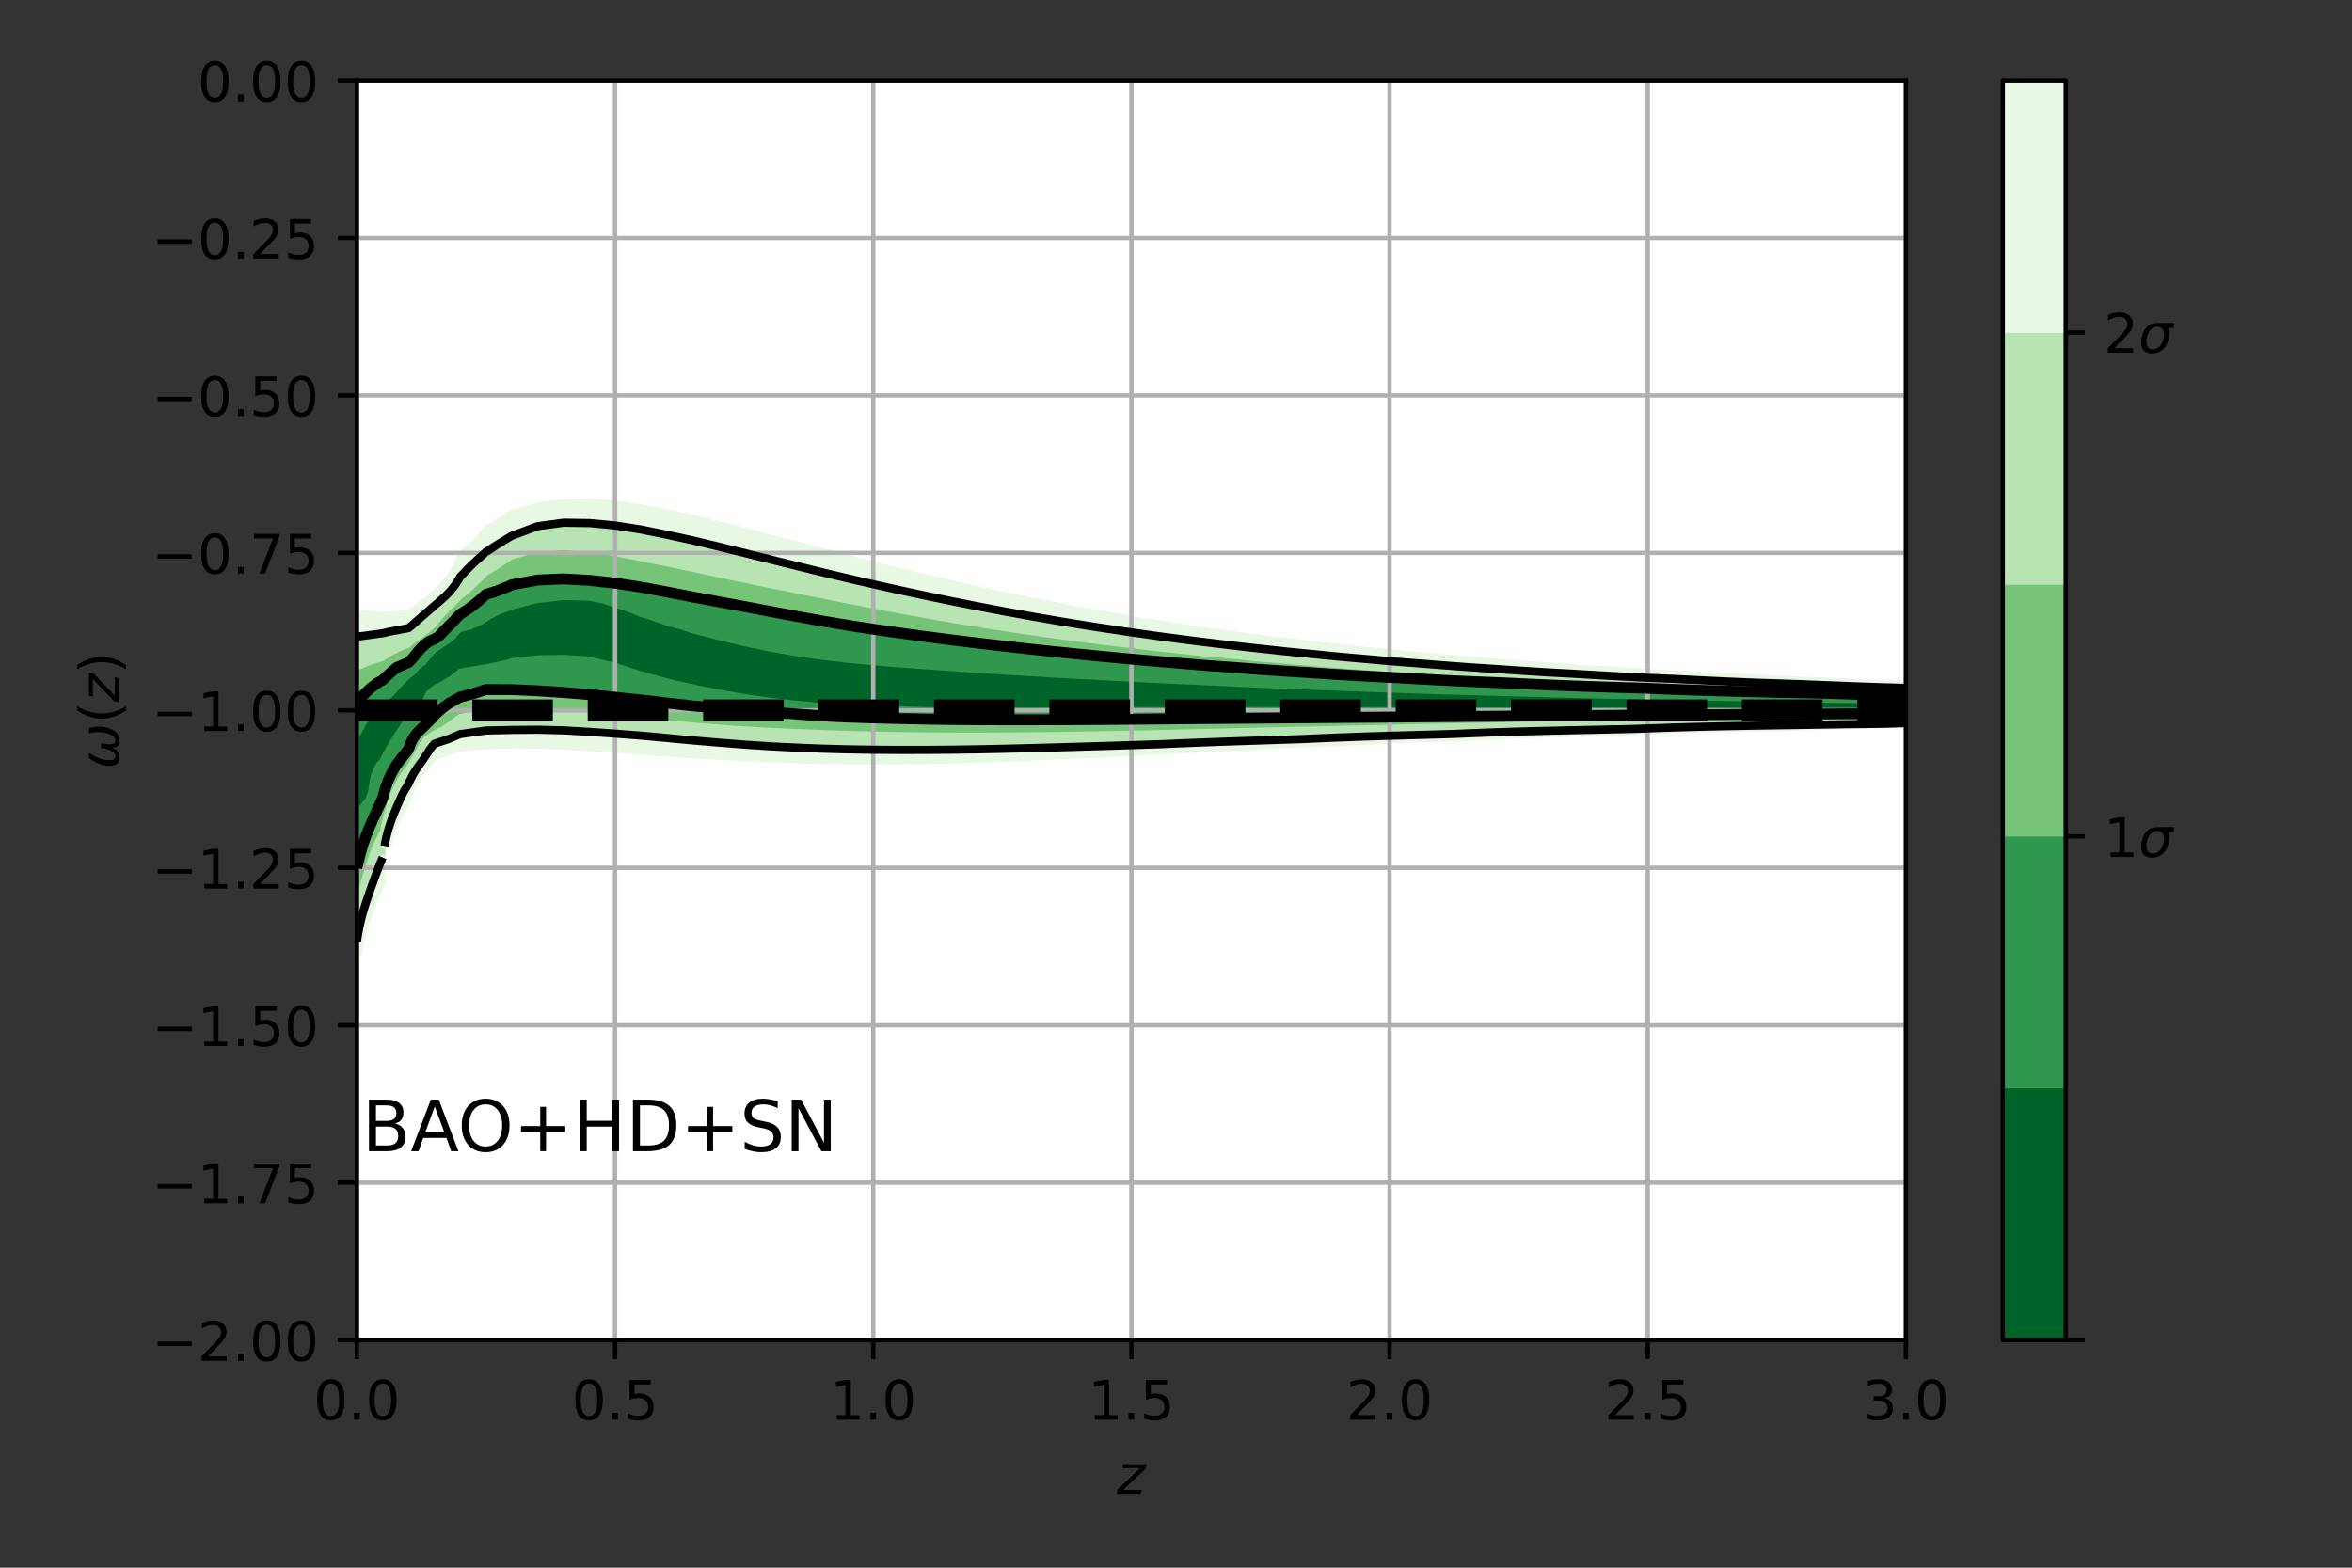 <?xml version="1.0" encoding="utf-8" standalone="no"?>
<!DOCTYPE svg PUBLIC "-//W3C//DTD SVG 1.1//EN"
  "http://www.w3.org/Graphics/SVG/1.1/DTD/svg11.dtd">
<!-- Created with matplotlib (https://matplotlib.org/) -->
<svg height="288pt" version="1.1" viewBox="0 0 432 288" width="432pt" xmlns="http://www.w3.org/2000/svg" xmlns:xlink="http://www.w3.org/1999/xlink">
 <rect x="0" y="0" width="432" height="288" fill="#333333" stroke="none"/>
 <defs>
  <style type="text/css">*{stroke-linecap:butt;stroke-linejoin:round;}</style>
 </defs>
 <g id="figure_1">
  <g id="patch_1">
   <path d="M 0 288 
L 432 288 
L 432 0 
L 0 0 
z
" style="fill:none;"/>
  </g>
  <g id="axes_1">
   <g id="patch_2">
    <path d="M 65.55 246.2 
L 350.07 246.2 
L 350.07 14.8 
L 65.55 14.8 
z
" style="fill:#ffffff;"/>
   </g>
   <g id="PathCollection_1">
    <defs>
     <path d="M 65.803 -138.138 
L 66.209 -139.077 
L 66.7 -140.016 
L 67.493 -140.955 
L 67.887 -141.894 
L 68.172 -142.832 
L 68.27 -143.771 
L 68.43 -144.71 
L 68.674 -145.649 
L 69.03 -146.588 
L 69.565 -147.527 
L 70.292 -148.311 
L 70.355 -148.466 
L 70.788 -149.405 
L 71.299 -150.344 
L 71.852 -151.283 
L 72.419 -152.222 
L 73.003 -153.161 
L 73.627 -154.1 
L 74.228 -155.039 
L 75.034 -155.902 
L 75.104 -155.978 
L 76.028 -156.917 
L 76.967 -157.856 
L 77.957 -158.795 
L 78.237 -159.734 
L 78.695 -160.673 
L 79.776 -161.59 
L 79.817 -161.612 
L 81.582 -162.551 
L 83.119 -163.49 
L 84.254 -164.429 
L 84.518 -164.678 
L 88.598 -165.368 
L 89.26 -165.449 
L 93.197 -166.307 
L 94.002 -166.597 
L 98.744 -167.12 
L 103.486 -167.207 
L 108.228 -166.892 
L 110.511 -166.307 
L 112.97 -165.75 
L 114.073 -165.368 
L 116.964 -164.429 
L 117.712 -164.206 
L 120.226 -163.49 
L 122.454 -162.902 
L 123.777 -162.551 
L 127.196 -161.804 
L 127.964 -161.612 
L 131.938 -160.868 
L 132.826 -160.673 
L 136.68 -160.03 
L 138.508 -159.734 
L 141.422 -159.33 
L 146.131 -158.795 
L 146.164 -158.792 
L 150.906 -158.363 
L 155.648 -158.135 
L 160.39 -157.96 
L 163.06 -157.856 
L 165.132 -157.77 
L 169.874 -157.604 
L 174.616 -157.52 
L 179.358 -157.49 
L 184.1 -157.499 
L 188.842 -157.527 
L 193.584 -157.55 
L 198.326 -157.568 
L 203.068 -157.582 
L 207.81 -157.593 
L 212.552 -157.602 
L 217.294 -157.608 
L 222.036 -157.611 
L 226.778 -157.613 
L 231.52 -157.611 
L 236.262 -157.608 
L 241.004 -157.603 
L 245.746 -157.597 
L 250.488 -157.59 
L 255.23 -157.582 
L 259.972 -157.573 
L 264.714 -157.565 
L 269.456 -157.557 
L 274.198 -157.548 
L 278.94 -157.541 
L 283.682 -157.533 
L 288.424 -157.526 
L 293.166 -157.52 
L 297.908 -157.514 
L 302.65 -157.509 
L 307.392 -157.505 
L 312.134 -157.5 
L 316.876 -157.496 
L 321.618 -157.493 
L 326.36 -157.49 
L 331.102 -157.487 
L 335.844 -157.484 
L 340.586 -157.482 
L 345.328 -157.479 
L 350.07 -157.477 
L 354.812 -157.475 
L 354.812 -157.856 
L 354.812 -158.795 
L 354.812 -159.137 
L 350.07 -159.197 
L 345.328 -159.261 
L 340.586 -159.328 
L 335.844 -159.4 
L 331.102 -159.476 
L 326.36 -159.556 
L 321.618 -159.639 
L 316.876 -159.724 
L 316.336 -159.734 
L 312.134 -159.806 
L 307.392 -159.893 
L 302.65 -159.985 
L 297.908 -160.083 
L 293.166 -160.188 
L 288.424 -160.302 
L 283.682 -160.423 
L 278.94 -160.551 
L 274.625 -160.673 
L 274.198 -160.684 
L 269.456 -160.814 
L 264.714 -160.952 
L 259.972 -161.099 
L 255.23 -161.256 
L 250.488 -161.424 
L 245.746 -161.604 
L 245.528 -161.612 
L 241.004 -161.777 
L 236.262 -161.96 
L 231.52 -162.154 
L 226.778 -162.361 
L 222.638 -162.551 
L 222.036 -162.578 
L 217.294 -162.79 
L 212.552 -163.014 
L 207.81 -163.252 
L 203.409 -163.49 
L 203.068 -163.508 
L 198.326 -163.755 
L 193.584 -164.018 
L 188.842 -164.305 
L 186.827 -164.429 
L 184.1 -164.593 
L 179.358 -164.888 
L 174.616 -165.213 
L 172.423 -165.368 
L 169.874 -165.545 
L 165.132 -165.897 
L 160.39 -166.296 
L 160.273 -166.307 
L 155.648 -166.737 
L 151.244 -167.246 
L 150.906 -167.284 
L 146.164 -167.965 
L 144.946 -168.185 
L 141.422 -168.8 
L 139.907 -169.124 
L 136.68 -169.784 
L 135.58 -170.063 
L 131.938 -170.904 
L 131.634 -171.002 
L 128.059 -171.941 
L 127.196 -172.146 
L 125.076 -172.88 
L 122.454 -173.553 
L 121.826 -173.819 
L 119.095 -174.758 
L 117.712 -175.137 
L 116.482 -175.696 
L 113.806 -176.635 
L 112.97 -176.856 
L 111.083 -177.574 
L 108.228 -178.14 
L 103.486 -178.263 
L 98.744 -177.703 
L 98.091 -177.574 
L 94.454 -176.635 
L 94.002 -176.44 
L 91.803 -175.696 
L 89.981 -174.758 
L 89.26 -174.338 
L 88.497 -173.819 
L 86.531 -172.88 
L 84.518 -172.38 
L 83.992 -171.941 
L 83.233 -171.002 
L 82.002 -170.063 
L 80.615 -169.124 
L 79.776 -168.574 
L 79.377 -168.185 
L 78.585 -167.246 
L 77.806 -166.307 
L 76.585 -165.368 
L 75.888 -164.429 
L 75.034 -163.846 
L 74.644 -163.49 
L 73.701 -162.551 
L 72.848 -161.612 
L 72.039 -160.673 
L 71.016 -159.734 
L 70.292 -159.242 
L 69.701 -158.795 
L 68.797 -157.856 
L 68.042 -156.917 
L 67.352 -155.978 
L 66.722 -155.039 
L 66.278 -154.1 
L 65.728 -153.161 
L 65.55 -152.949 
L 65.55 -152.222 
L 65.55 -151.283 
L 65.55 -150.344 
L 65.55 -149.405 
L 65.55 -148.466 
L 65.55 -147.527 
L 65.55 -146.588 
L 65.55 -145.649 
L 65.55 -144.71 
L 65.55 -143.771 
L 65.55 -142.832 
L 65.55 -141.894 
L 65.55 -140.955 
L 65.55 -140.016 
L 65.55 -139.077 
L 65.55 -138.138 
L 65.55 -137.49 
z
M 174.616 -159.734 
L 174.616 -159.734 
L 174.616 -159.734 
L 174.616 -159.734 
z
" id="me342d2c5c6" style="stroke:#006428;"/>
    </defs>
    <g clip-path="url(#p2ec1d37dec)">
     <use style="fill:#006428;stroke:#006428;" x="0" xlink:href="#me342d2c5c6" y="288"/>
    </g>
   </g>
   <g id="PathCollection_2">
    <path clip-path="url(#p2ec1d37dec)" d="M 65.6 159.252 
L 65.818 158.313 
L 66.047 157.374 
L 66.295 156.435 
L 66.567 155.496 
L 66.871 154.557 
L 67.209 153.618 
L 67.577 152.679 
L 67.968 151.74 
L 68.378 150.801 
L 68.801 149.862 
L 69.234 148.923 
L 69.676 147.984 
L 70.116 147.045 
L 70.292 146.593 
L 70.415 146.106 
L 70.679 145.168 
L 70.99 144.229 
L 71.355 143.29 
L 71.775 142.351 
L 72.262 141.412 
L 72.848 140.473 
L 73.559 139.534 
L 74.314 138.595 
L 75.02 137.656 
L 75.034 137.634 
L 75.379 136.717 
L 75.795 135.778 
L 76.459 134.839 
L 77.378 133.9 
L 78.352 132.961 
L 79.277 132.022 
L 79.776 131.425 
L 80.135 131.083 
L 81.171 130.144 
L 82.485 129.205 
L 84.159 128.266 
L 84.518 128.083 
L 87.249 127.327 
L 89.26 126.679 
L 94.002 126.697 
L 98.744 126.909 
L 103.486 127.214 
L 104.869 127.327 
L 108.228 127.607 
L 112.97 128.087 
L 114.55 128.266 
L 117.712 128.59 
L 122.454 129.141 
L 122.956 129.205 
L 127.196 129.679 
L 131.938 130.091 
L 132.576 130.144 
L 136.68 130.494 
L 141.422 130.859 
L 145.215 131.083 
L 146.164 131.157 
L 150.906 131.503 
L 155.648 131.728 
L 160.39 131.885 
L 165.132 132.005 
L 166.07 132.022 
L 169.874 132.112 
L 174.616 132.181 
L 179.358 132.221 
L 184.1 132.239 
L 188.842 132.24 
L 193.584 132.228 
L 198.326 132.205 
L 203.068 132.174 
L 207.81 132.137 
L 212.552 132.095 
L 217.294 132.049 
L 219.966 132.022 
L 222.036 132.006 
L 226.778 131.968 
L 231.52 131.93 
L 236.262 131.891 
L 241.004 131.852 
L 245.746 131.813 
L 250.488 131.774 
L 255.23 131.735 
L 259.972 131.697 
L 264.714 131.659 
L 269.456 131.621 
L 274.198 131.583 
L 278.94 131.546 
L 283.682 131.509 
L 288.424 131.473 
L 293.166 131.437 
L 297.908 131.402 
L 302.65 131.368 
L 307.392 131.335 
L 312.134 131.302 
L 316.876 131.27 
L 321.618 131.24 
L 326.36 131.21 
L 331.102 131.183 
L 335.844 131.156 
L 340.586 131.13 
L 345.328 131.106 
L 350.004 131.083 
L 350.07 131.083 
L 354.812 131.07 
L 354.812 130.525 
L 350.07 130.523 
L 345.328 130.521 
L 340.586 130.518 
L 335.844 130.516 
L 331.102 130.513 
L 326.36 130.51 
L 321.618 130.507 
L 316.876 130.504 
L 312.134 130.5 
L 307.392 130.495 
L 302.65 130.491 
L 297.908 130.486 
L 293.166 130.48 
L 288.424 130.474 
L 283.682 130.467 
L 278.94 130.459 
L 274.198 130.452 
L 269.456 130.443 
L 264.714 130.435 
L 259.972 130.427 
L 255.23 130.418 
L 250.488 130.41 
L 245.746 130.403 
L 241.004 130.397 
L 236.262 130.392 
L 231.52 130.389 
L 226.778 130.387 
L 222.036 130.389 
L 217.294 130.392 
L 212.552 130.398 
L 207.81 130.407 
L 203.068 130.418 
L 198.326 130.432 
L 193.584 130.45 
L 188.842 130.473 
L 184.1 130.501 
L 179.358 130.51 
L 174.616 130.48 
L 169.874 130.396 
L 165.132 130.23 
L 163.06 130.144 
L 160.39 130.04 
L 155.648 129.865 
L 150.906 129.637 
L 146.164 129.208 
L 146.131 129.205 
L 141.422 128.67 
L 138.508 128.266 
L 136.68 127.97 
L 132.826 127.327 
L 131.938 127.132 
L 127.964 126.388 
L 127.196 126.196 
L 123.777 125.449 
L 122.454 125.098 
L 120.226 124.51 
L 117.712 123.794 
L 116.964 123.571 
L 114.073 122.632 
L 112.97 122.25 
L 110.511 121.693 
L 108.228 121.108 
L 103.486 120.793 
L 98.744 120.88 
L 94.002 121.403 
L 93.197 121.693 
L 89.26 122.551 
L 88.598 122.632 
L 84.518 123.322 
L 84.254 123.571 
L 83.119 124.51 
L 81.582 125.449 
L 79.817 126.388 
L 79.776 126.41 
L 78.695 127.327 
L 78.237 128.266 
L 77.957 129.205 
L 76.967 130.144 
L 76.028 131.083 
L 75.104 132.022 
L 75.034 132.098 
L 74.228 132.961 
L 73.627 133.9 
L 73.003 134.839 
L 72.419 135.778 
L 71.852 136.717 
L 71.299 137.656 
L 70.788 138.595 
L 70.355 139.534 
L 70.292 139.689 
L 69.565 140.473 
L 69.03 141.412 
L 68.674 142.351 
L 68.43 143.29 
L 68.27 144.229 
L 68.172 145.168 
L 67.887 146.106 
L 67.493 147.045 
L 66.7 147.984 
L 66.209 148.923 
L 65.803 149.862 
L 65.55 150.51 
L 65.55 150.801 
L 65.55 151.74 
L 65.55 152.679 
L 65.55 153.618 
L 65.55 154.557 
L 65.55 155.496 
L 65.55 156.435 
L 65.55 157.374 
L 65.55 158.313 
L 65.55 159.252 
L 65.55 159.47 
z
" style="fill:#2f974e;stroke:#2f974e;"/>
    <path clip-path="url(#p2ec1d37dec)" d="M 65.728 134.839 
L 66.278 133.9 
L 66.722 132.961 
L 67.352 132.022 
L 68.042 131.083 
L 68.797 130.144 
L 69.701 129.205 
L 70.292 128.758 
L 71.016 128.266 
L 72.039 127.327 
L 72.848 126.388 
L 73.701 125.449 
L 74.644 124.51 
L 75.034 124.154 
L 75.888 123.571 
L 76.585 122.632 
L 77.806 121.693 
L 78.585 120.754 
L 79.377 119.815 
L 79.776 119.426 
L 80.615 118.876 
L 82.002 117.937 
L 83.233 116.998 
L 83.992 116.059 
L 84.518 115.62 
L 86.531 115.12 
L 88.497 114.181 
L 89.26 113.662 
L 89.981 113.242 
L 91.803 112.304 
L 94.002 111.56 
L 94.454 111.365 
L 98.091 110.426 
L 98.744 110.297 
L 103.486 109.737 
L 108.228 109.86 
L 111.083 110.426 
L 112.97 111.144 
L 113.806 111.365 
L 116.482 112.304 
L 117.712 112.863 
L 119.095 113.242 
L 121.826 114.181 
L 122.454 114.447 
L 125.076 115.12 
L 127.196 115.854 
L 128.059 116.059 
L 131.634 116.998 
L 131.938 117.096 
L 135.58 117.937 
L 136.68 118.216 
L 139.907 118.876 
L 141.422 119.2 
L 144.946 119.815 
L 146.164 120.035 
L 150.906 120.716 
L 151.244 120.754 
L 155.648 121.263 
L 160.273 121.693 
L 160.39 121.704 
L 165.132 122.103 
L 169.874 122.455 
L 172.423 122.632 
L 174.616 122.787 
L 179.358 123.112 
L 184.1 123.407 
L 186.827 123.571 
L 188.842 123.695 
L 193.584 123.982 
L 198.326 124.245 
L 203.068 124.492 
L 203.409 124.51 
L 207.81 124.748 
L 212.552 124.986 
L 217.294 125.21 
L 222.036 125.422 
L 222.638 125.449 
L 226.778 125.639 
L 231.52 125.846 
L 236.262 126.04 
L 241.004 126.223 
L 245.528 126.388 
L 245.746 126.396 
L 250.488 126.576 
L 255.23 126.744 
L 259.972 126.901 
L 264.714 127.048 
L 269.456 127.186 
L 274.198 127.316 
L 274.625 127.327 
L 278.94 127.449 
L 283.682 127.577 
L 288.424 127.698 
L 293.166 127.812 
L 297.908 127.917 
L 302.65 128.015 
L 307.392 128.107 
L 312.134 128.194 
L 316.336 128.266 
L 316.876 128.276 
L 321.618 128.361 
L 326.36 128.444 
L 331.102 128.524 
L 335.844 128.6 
L 340.586 128.672 
L 345.328 128.739 
L 350.07 128.803 
L 354.812 128.863 
L 354.812 128.266 
L 354.812 127.876 
L 350.07 127.778 
L 345.328 127.662 
L 340.586 127.529 
L 335.844 127.385 
L 333.865 127.327 
L 331.102 127.274 
L 326.36 127.178 
L 321.618 127.071 
L 316.876 126.95 
L 312.134 126.808 
L 307.392 126.64 
L 302.65 126.455 
L 300.921 126.388 
L 297.908 126.302 
L 293.166 126.159 
L 288.424 125.993 
L 283.682 125.799 
L 278.94 125.579 
L 276.237 125.449 
L 274.198 125.371 
L 269.456 125.177 
L 264.714 124.953 
L 259.972 124.697 
L 256.695 124.51 
L 255.23 124.439 
L 250.488 124.196 
L 245.746 123.914 
L 241.004 123.598 
L 240.598 123.571 
L 236.262 123.312 
L 231.52 122.986 
L 226.892 122.632 
L 226.778 122.624 
L 222.036 122.287 
L 217.294 121.9 
L 214.869 121.693 
L 212.552 121.505 
L 207.81 121.09 
L 204.276 120.754 
L 203.068 120.644 
L 198.326 120.192 
L 194.707 119.815 
L 193.584 119.701 
L 188.842 119.202 
L 185.946 118.876 
L 184.1 118.671 
L 179.358 118.113 
L 177.905 117.937 
L 174.616 117.538 
L 170.482 116.998 
L 169.874 116.918 
L 165.132 116.276 
L 163.607 116.059 
L 160.39 115.594 
L 157.329 115.12 
L 155.648 114.856 
L 151.619 114.181 
L 150.906 114.06 
L 146.353 113.242 
L 146.164 113.208 
L 141.422 112.314 
L 141.366 112.304 
L 136.68 111.414 
L 136.418 111.365 
L 131.938 110.55 
L 131.325 110.426 
L 127.196 109.669 
L 126.33 109.487 
L 122.454 108.745 
L 121.45 108.548 
L 117.712 107.86 
L 116.117 107.609 
L 112.97 107.136 
L 108.732 106.67 
L 108.228 106.612 
L 103.486 106.346 
L 98.744 106.559 
L 98.183 106.67 
L 94.002 107.427 
L 93.655 107.609 
L 91.34 108.548 
L 89.26 109.194 
L 88.937 109.487 
L 87.889 110.426 
L 86.738 111.365 
L 85.383 112.304 
L 84.518 112.828 
L 84.12 113.242 
L 83.245 114.181 
L 82.306 115.12 
L 81.382 116.059 
L 80.506 116.998 
L 79.776 117.398 
L 78.657 117.937 
L 77.53 118.876 
L 76.681 119.815 
L 75.942 120.754 
L 75.06 121.693 
L 75.034 121.71 
L 72.852 122.632 
L 71.747 123.571 
L 70.731 124.51 
L 70.292 124.925 
L 69.366 125.449 
L 68.109 126.388 
L 67.1 127.327 
L 66.199 128.266 
L 65.55 129.033 
L 65.55 129.205 
L 65.55 130.144 
L 65.55 131.083 
L 65.55 132.022 
L 65.55 132.961 
L 65.55 133.9 
L 65.55 134.839 
L 65.55 135.051 
z
" style="fill:#2f974e;stroke:#2f974e;"/>
   </g>
   <g id="PathCollection_3">
    <path clip-path="url(#p2ec1d37dec)" d="M 65.743 165.825 
L 65.979 164.886 
L 66.229 163.947 
L 66.49 163.008 
L 66.757 162.069 
L 67.028 161.13 
L 67.305 160.191 
L 67.589 159.252 
L 67.887 158.313 
L 68.206 157.374 
L 68.552 156.435 
L 68.937 155.496 
L 69.366 154.557 
L 69.837 153.618 
L 70.292 152.745 
L 70.304 152.679 
L 70.487 151.74 
L 70.694 150.801 
L 70.931 149.862 
L 71.196 148.923 
L 71.484 147.984 
L 71.79 147.045 
L 72.119 146.106 
L 72.497 145.168 
L 72.948 144.229 
L 73.471 143.29 
L 74.078 142.351 
L 74.796 141.412 
L 75.034 141.139 
L 75.411 140.473 
L 75.982 139.534 
L 76.509 138.595 
L 77.001 137.656 
L 77.542 136.717 
L 78.277 135.778 
L 79.58 134.839 
L 79.776 134.7 
L 81.424 133.9 
L 82.751 132.961 
L 84.004 132.022 
L 84.518 131.652 
L 87.538 131.083 
L 89.26 130.74 
L 94.002 130.299 
L 98.744 130.439 
L 103.486 130.784 
L 106.517 131.083 
L 108.228 131.236 
L 112.97 131.807 
L 114.81 132.022 
L 117.712 132.354 
L 122.454 132.804 
L 124.348 132.961 
L 127.196 133.214 
L 131.938 133.604 
L 136.03 133.9 
L 136.68 133.946 
L 141.422 134.205 
L 146.164 134.423 
L 150.906 134.61 
L 155.648 134.76 
L 158.602 134.839 
L 160.39 134.885 
L 165.132 134.982 
L 169.874 135.049 
L 174.616 135.082 
L 179.358 135.088 
L 184.1 135.069 
L 188.842 135.029 
L 193.584 134.972 
L 198.326 134.901 
L 201.976 134.839 
L 203.068 134.819 
L 207.81 134.723 
L 212.552 134.619 
L 217.294 134.51 
L 222.036 134.398 
L 226.778 134.285 
L 231.52 134.171 
L 236.262 134.06 
L 241.004 133.951 
L 243.317 133.9 
L 245.746 133.845 
L 250.488 133.737 
L 255.23 133.63 
L 259.972 133.524 
L 264.714 133.421 
L 269.456 133.319 
L 274.198 133.22 
L 278.94 133.126 
L 283.682 133.038 
L 288.339 132.961 
L 288.424 132.959 
L 293.166 132.88 
L 297.908 132.803 
L 302.65 132.728 
L 307.392 132.653 
L 312.134 132.579 
L 316.876 132.507 
L 321.618 132.434 
L 326.36 132.363 
L 331.102 132.295 
L 335.844 132.229 
L 340.586 132.169 
L 345.328 132.115 
L 350.07 132.069 
L 354.812 132.031 
L 354.812 132.022 
L 354.812 131.083 
L 354.812 131.07 
L 350.07 131.083 
L 350.004 131.083 
L 345.328 131.106 
L 340.586 131.13 
L 335.844 131.156 
L 331.102 131.183 
L 326.36 131.21 
L 321.618 131.24 
L 316.876 131.27 
L 312.134 131.302 
L 307.392 131.335 
L 302.65 131.368 
L 297.908 131.402 
L 293.166 131.437 
L 288.424 131.473 
L 283.682 131.509 
L 278.94 131.546 
L 274.198 131.583 
L 269.456 131.621 
L 264.714 131.659 
L 259.972 131.697 
L 255.23 131.735 
L 250.488 131.774 
L 245.746 131.813 
L 241.004 131.852 
L 236.262 131.891 
L 231.52 131.93 
L 226.778 131.968 
L 222.036 132.006 
L 219.966 132.022 
L 217.294 132.049 
L 212.552 132.095 
L 207.81 132.137 
L 203.068 132.174 
L 198.326 132.205 
L 193.584 132.228 
L 188.842 132.24 
L 184.1 132.239 
L 179.358 132.221 
L 174.616 132.181 
L 169.874 132.112 
L 166.07 132.022 
L 165.132 132.005 
L 160.39 131.885 
L 155.648 131.728 
L 150.906 131.503 
L 146.164 131.157 
L 145.215 131.083 
L 141.422 130.859 
L 136.68 130.494 
L 132.576 130.144 
L 131.938 130.091 
L 127.196 129.679 
L 122.956 129.205 
L 122.454 129.141 
L 117.712 128.59 
L 114.55 128.266 
L 112.97 128.087 
L 108.228 127.607 
L 104.869 127.327 
L 103.486 127.214 
L 98.744 126.909 
L 94.002 126.697 
L 89.26 126.679 
L 87.249 127.327 
L 84.518 128.083 
L 84.159 128.266 
L 82.485 129.205 
L 81.171 130.144 
L 80.135 131.083 
L 79.776 131.425 
L 79.277 132.022 
L 78.352 132.961 
L 77.378 133.9 
L 76.459 134.839 
L 75.795 135.778 
L 75.379 136.717 
L 75.034 137.634 
L 75.02 137.656 
L 74.314 138.595 
L 73.559 139.534 
L 72.848 140.473 
L 72.262 141.412 
L 71.775 142.351 
L 71.355 143.29 
L 70.99 144.229 
L 70.679 145.168 
L 70.415 146.106 
L 70.292 146.593 
L 70.116 147.045 
L 69.676 147.984 
L 69.234 148.923 
L 68.801 149.862 
L 68.378 150.801 
L 67.968 151.74 
L 67.577 152.679 
L 67.209 153.618 
L 66.871 154.557 
L 66.567 155.496 
L 66.295 156.435 
L 66.047 157.374 
L 65.818 158.313 
L 65.6 159.252 
L 65.55 159.47 
L 65.55 160.191 
L 65.55 161.13 
L 65.55 162.069 
L 65.55 163.008 
L 65.55 163.947 
L 65.55 164.886 
L 65.55 165.825 
L 65.55 166.657 
z
" style="fill:#75c477;stroke:#75c477;"/>
    <path clip-path="url(#p2ec1d37dec)" d="M 66.199 128.266 
L 67.1 127.327 
L 68.109 126.388 
L 69.366 125.449 
L 70.292 124.925 
L 70.731 124.51 
L 71.747 123.571 
L 72.852 122.632 
L 75.034 121.71 
L 75.06 121.693 
L 75.942 120.754 
L 76.681 119.815 
L 77.53 118.876 
L 78.657 117.937 
L 79.776 117.398 
L 80.506 116.998 
L 81.382 116.059 
L 82.306 115.12 
L 83.245 114.181 
L 84.12 113.242 
L 84.518 112.828 
L 85.383 112.304 
L 86.738 111.365 
L 87.889 110.426 
L 88.937 109.487 
L 89.26 109.194 
L 91.34 108.548 
L 93.655 107.609 
L 94.002 107.427 
L 98.183 106.67 
L 98.744 106.559 
L 103.486 106.346 
L 108.228 106.612 
L 108.732 106.67 
L 112.97 107.136 
L 116.117 107.609 
L 117.712 107.86 
L 121.45 108.548 
L 122.454 108.745 
L 126.33 109.487 
L 127.196 109.669 
L 131.325 110.426 
L 131.938 110.55 
L 136.418 111.365 
L 136.68 111.414 
L 141.366 112.304 
L 141.422 112.314 
L 146.164 113.208 
L 146.353 113.242 
L 150.906 114.06 
L 151.619 114.181 
L 155.648 114.856 
L 157.329 115.12 
L 160.39 115.594 
L 163.607 116.059 
L 165.132 116.276 
L 169.874 116.918 
L 170.482 116.998 
L 174.616 117.538 
L 177.905 117.937 
L 179.358 118.113 
L 184.1 118.671 
L 185.946 118.876 
L 188.842 119.202 
L 193.584 119.701 
L 194.707 119.815 
L 198.326 120.192 
L 203.068 120.644 
L 204.276 120.754 
L 207.81 121.09 
L 212.552 121.505 
L 214.869 121.693 
L 217.294 121.9 
L 222.036 122.287 
L 226.778 122.624 
L 226.892 122.632 
L 231.52 122.986 
L 236.262 123.312 
L 240.598 123.571 
L 241.004 123.598 
L 245.746 123.914 
L 250.488 124.196 
L 255.23 124.439 
L 256.695 124.51 
L 259.972 124.697 
L 264.714 124.953 
L 269.456 125.177 
L 274.198 125.371 
L 276.237 125.449 
L 278.94 125.579 
L 283.682 125.799 
L 288.424 125.993 
L 293.166 126.159 
L 297.908 126.302 
L 300.921 126.388 
L 302.65 126.455 
L 307.392 126.64 
L 312.134 126.808 
L 316.876 126.95 
L 321.618 127.071 
L 326.36 127.178 
L 331.102 127.274 
L 333.865 127.327 
L 335.844 127.385 
L 340.586 127.529 
L 345.328 127.662 
L 350.07 127.778 
L 354.812 127.876 
L 354.812 127.327 
L 354.812 127.129 
L 350.07 127.02 
L 345.328 126.912 
L 340.586 126.803 
L 335.844 126.681 
L 331.102 126.517 
L 327.839 126.388 
L 326.36 126.327 
L 321.618 126.169 
L 316.876 126.025 
L 312.134 125.877 
L 307.392 125.699 
L 302.65 125.466 
L 302.292 125.449 
L 297.908 125.254 
L 293.166 125.07 
L 288.424 124.869 
L 283.682 124.611 
L 281.964 124.51 
L 278.94 124.339 
L 274.198 124.109 
L 269.456 123.849 
L 265.398 123.571 
L 264.714 123.522 
L 259.972 123.232 
L 255.23 122.934 
L 251.298 122.632 
L 250.488 122.566 
L 245.746 122.226 
L 241.004 121.858 
L 239.109 121.693 
L 236.262 121.445 
L 231.52 121.047 
L 228.423 120.754 
L 226.778 120.59 
L 222.036 120.142 
L 218.868 119.815 
L 217.294 119.642 
L 212.552 119.138 
L 210.233 118.876 
L 207.81 118.586 
L 203.068 118.022 
L 202.382 117.937 
L 198.326 117.413 
L 195.169 116.998 
L 193.584 116.774 
L 188.842 116.108 
L 188.498 116.059 
L 184.1 115.399 
L 182.263 115.12 
L 179.358 114.652 
L 176.446 114.181 
L 174.616 113.868 
L 170.965 113.242 
L 169.874 113.045 
L 165.761 112.304 
L 165.132 112.184 
L 160.772 111.365 
L 160.39 111.289 
L 155.937 110.426 
L 155.648 110.367 
L 151.2 109.487 
L 150.906 109.426 
L 146.498 108.548 
L 146.164 108.478 
L 141.822 107.609 
L 141.422 107.524 
L 137.214 106.67 
L 136.68 106.556 
L 132.717 105.731 
L 131.938 105.561 
L 128.336 104.792 
L 127.196 104.532 
L 123.818 103.853 
L 122.454 103.551 
L 119.199 102.914 
L 117.712 102.605 
L 114.483 101.975 
L 112.97 101.681 
L 109.058 101.036 
L 108.228 100.909 
L 103.486 100.585 
L 98.744 100.897 
L 98.314 101.036 
L 95.085 101.975 
L 94.002 102.256 
L 93.012 102.914 
L 91.615 103.853 
L 90.089 104.792 
L 89.26 105.253 
L 88.783 105.731 
L 87.854 106.67 
L 86.882 107.609 
L 85.834 108.548 
L 84.676 109.487 
L 84.518 109.605 
L 83.753 110.426 
L 82.793 111.365 
L 81.823 112.304 
L 80.925 113.242 
L 80.14 114.181 
L 79.776 114.649 
L 79.311 115.12 
L 78.223 116.059 
L 76.913 116.998 
L 75.563 117.937 
L 75.034 118.488 
L 73.969 118.876 
L 72.038 119.815 
L 70.537 120.754 
L 70.292 120.92 
L 67.847 121.693 
L 65.687 122.632 
L 65.55 122.708 
L 65.55 123.571 
L 65.55 124.51 
L 65.55 125.449 
L 65.55 126.388 
L 65.55 127.327 
L 65.55 128.266 
L 65.55 129.033 
z
" style="fill:#75c477;stroke:#75c477;"/>
   </g>
   <g id="PathCollection_4">
    <path clip-path="url(#p2ec1d37dec)" d="M 65.644 172.398 
L 65.798 171.459 
L 65.973 170.52 
L 66.171 169.581 
L 66.398 168.642 
L 66.652 167.703 
L 66.93 166.764 
L 67.227 165.825 
L 67.539 164.886 
L 67.862 163.947 
L 68.194 163.008 
L 68.53 162.069 
L 68.871 161.13 
L 69.219 160.191 
L 69.578 159.252 
L 69.957 158.313 
L 70.292 157.535 
L 70.292 157.374 
L 70.292 156.435 
L 70.292 155.496 
L 70.64 155.427 
L 70.786 154.557 
L 71.003 153.618 
L 71.251 152.679 
L 71.53 151.74 
L 71.847 150.801 
L 72.201 149.862 
L 72.585 148.923 
L 72.987 147.984 
L 73.395 147.045 
L 73.823 146.106 
L 74.316 145.168 
L 74.905 144.229 
L 75.034 144.039 
L 75.357 143.29 
L 75.832 142.351 
L 76.396 141.412 
L 77.053 140.473 
L 77.74 139.534 
L 78.363 138.595 
L 78.976 137.656 
L 79.705 136.717 
L 79.776 136.645 
L 82.381 135.778 
L 84.518 134.867 
L 84.746 134.839 
L 89.26 134.204 
L 94.002 134.099 
L 98.744 134.058 
L 103.486 134.175 
L 108.228 134.452 
L 112.97 134.778 
L 113.713 134.839 
L 117.712 135.143 
L 122.454 135.575 
L 124.532 135.778 
L 127.196 136.024 
L 131.938 136.425 
L 135.679 136.717 
L 136.68 136.797 
L 141.422 137.11 
L 146.164 137.349 
L 150.906 137.536 
L 155.289 137.656 
L 155.648 137.665 
L 160.39 137.741 
L 165.132 137.774 
L 169.874 137.771 
L 174.616 137.732 
L 179.358 137.667 
L 179.921 137.656 
L 184.1 137.569 
L 188.842 137.452 
L 193.584 137.323 
L 198.326 137.186 
L 203.068 137.045 
L 207.81 136.899 
L 212.552 136.744 
L 213.286 136.717 
L 217.294 136.547 
L 222.036 136.359 
L 226.778 136.19 
L 231.52 136.034 
L 236.262 135.88 
L 239.219 135.778 
L 241.004 135.697 
L 245.746 135.493 
L 250.488 135.32 
L 255.23 135.173 
L 259.972 135.04 
L 264.714 134.907 
L 266.966 134.839 
L 269.456 134.732 
L 274.198 134.545 
L 278.94 134.395 
L 283.682 134.271 
L 288.424 134.164 
L 293.166 134.063 
L 297.908 133.96 
L 300.501 133.9 
L 302.65 133.82 
L 307.392 133.655 
L 312.134 133.521 
L 316.876 133.415 
L 321.618 133.327 
L 326.36 133.25 
L 331.102 133.178 
L 335.844 133.1 
L 340.586 133.03 
L 345.328 132.971 
L 346.072 132.961 
L 350.07 132.843 
L 354.812 132.72 
L 354.812 132.031 
L 350.07 132.069 
L 345.328 132.115 
L 340.586 132.169 
L 335.844 132.229 
L 331.102 132.295 
L 326.36 132.363 
L 321.618 132.434 
L 316.876 132.507 
L 312.134 132.579 
L 307.392 132.653 
L 302.65 132.728 
L 297.908 132.803 
L 293.166 132.88 
L 288.424 132.959 
L 288.339 132.961 
L 283.682 133.038 
L 278.94 133.126 
L 274.198 133.22 
L 269.456 133.319 
L 264.714 133.421 
L 259.972 133.524 
L 255.23 133.63 
L 250.488 133.737 
L 245.746 133.845 
L 243.317 133.9 
L 241.004 133.951 
L 236.262 134.06 
L 231.52 134.171 
L 226.778 134.285 
L 222.036 134.398 
L 217.294 134.51 
L 212.552 134.619 
L 207.81 134.723 
L 203.068 134.819 
L 201.976 134.839 
L 198.326 134.901 
L 193.584 134.972 
L 188.842 135.029 
L 184.1 135.069 
L 179.358 135.088 
L 174.616 135.082 
L 169.874 135.049 
L 165.132 134.982 
L 160.39 134.885 
L 158.602 134.839 
L 155.648 134.76 
L 150.906 134.61 
L 146.164 134.423 
L 141.422 134.205 
L 136.68 133.946 
L 136.03 133.9 
L 131.938 133.604 
L 127.196 133.214 
L 124.348 132.961 
L 122.454 132.804 
L 117.712 132.354 
L 114.81 132.022 
L 112.97 131.807 
L 108.228 131.236 
L 106.517 131.083 
L 103.486 130.784 
L 98.744 130.439 
L 94.002 130.299 
L 89.26 130.74 
L 87.538 131.083 
L 84.518 131.652 
L 84.004 132.022 
L 82.751 132.961 
L 81.424 133.9 
L 79.776 134.7 
L 79.58 134.839 
L 78.277 135.778 
L 77.542 136.717 
L 77.001 137.656 
L 76.509 138.595 
L 75.982 139.534 
L 75.411 140.473 
L 75.034 141.139 
L 74.796 141.412 
L 74.078 142.351 
L 73.471 143.29 
L 72.948 144.229 
L 72.497 145.168 
L 72.119 146.106 
L 71.79 147.045 
L 71.484 147.984 
L 71.196 148.923 
L 70.931 149.862 
L 70.694 150.801 
L 70.487 151.74 
L 70.304 152.679 
L 70.292 152.745 
L 69.837 153.618 
L 69.366 154.557 
L 68.937 155.496 
L 68.552 156.435 
L 68.206 157.374 
L 67.887 158.313 
L 67.589 159.252 
L 67.305 160.191 
L 67.028 161.13 
L 66.757 162.069 
L 66.49 163.008 
L 66.229 163.947 
L 65.979 164.886 
L 65.743 165.825 
L 65.55 166.657 
L 65.55 166.764 
L 65.55 167.703 
L 65.55 168.642 
L 65.55 169.581 
L 65.55 170.52 
L 65.55 171.459 
L 65.55 172.398 
L 65.55 173.016 
z
" style="fill:#b8e3b2;stroke:#b8e3b2;"/>
    <path clip-path="url(#p2ec1d37dec)" d="M 331.102 126.517 
L 335.844 126.681 
L 340.586 126.803 
L 345.328 126.912 
L 350.07 127.02 
L 354.812 127.129 
L 354.812 126.497 
L 350.1 126.388 
L 350.07 126.387 
L 345.328 126.243 
L 340.586 126.08 
L 335.844 125.894 
L 331.102 125.703 
L 326.36 125.542 
L 323.335 125.449 
L 321.618 125.383 
L 316.876 125.183 
L 312.134 124.959 
L 307.392 124.725 
L 302.65 124.522 
L 302.335 124.51 
L 297.908 124.289 
L 293.166 124.022 
L 288.424 123.744 
L 285.127 123.571 
L 283.682 123.487 
L 278.94 123.186 
L 274.198 122.862 
L 270.64 122.632 
L 269.456 122.55 
L 264.714 122.197 
L 259.972 121.825 
L 258.198 121.693 
L 255.23 121.453 
L 250.488 121.035 
L 247.267 120.754 
L 245.746 120.615 
L 241.004 120.152 
L 237.595 119.815 
L 236.262 119.679 
L 231.52 119.164 
L 228.889 118.876 
L 226.778 118.636 
L 222.036 118.062 
L 220.995 117.937 
L 217.294 117.468 
L 213.737 116.998 
L 212.552 116.837 
L 207.81 116.164 
L 207.07 116.059 
L 203.068 115.462 
L 200.833 115.12 
L 198.326 114.722 
L 195.017 114.181 
L 193.584 113.939 
L 189.558 113.242 
L 188.842 113.114 
L 184.393 112.304 
L 184.1 112.248 
L 179.472 111.365 
L 179.358 111.342 
L 174.756 110.426 
L 174.616 110.397 
L 170.217 109.487 
L 169.874 109.413 
L 165.841 108.548 
L 165.132 108.389 
L 161.603 107.609 
L 160.39 107.328 
L 157.492 106.67 
L 155.648 106.231 
L 153.499 105.731 
L 150.906 105.098 
L 149.614 104.792 
L 146.164 103.934 
L 145.825 103.853 
L 142.032 102.914 
L 141.422 102.757 
L 138.247 101.975 
L 136.68 101.57 
L 134.464 101.036 
L 131.938 100.401 
L 130.641 100.097 
L 127.196 99.268 
L 126.703 99.158 
L 122.454 98.23 
L 122.4 98.219 
L 117.749 97.28 
L 117.712 97.273 
L 112.97 96.537 
L 110.962 96.341 
L 108.228 96.093 
L 103.486 96.028 
L 101.161 96.341 
L 98.744 96.67 
L 97.088 97.28 
L 94.594 98.219 
L 94.002 98.433 
L 92.798 99.158 
L 91.273 100.097 
L 89.823 101.036 
L 89.26 101.4 
L 88.639 101.975 
L 87.576 102.914 
L 86.566 103.853 
L 85.64 104.792 
L 84.75 105.731 
L 84.518 105.968 
L 84.129 106.67 
L 83.492 107.609 
L 82.737 108.548 
L 81.835 109.487 
L 80.779 110.426 
L 79.776 111.279 
L 79.676 111.365 
L 78.61 112.304 
L 77.52 113.242 
L 76.463 114.181 
L 75.376 115.12 
L 75.034 115.395 
L 71.461 116.059 
L 70.292 116.332 
L 65.55 116.975 
L 65.55 116.998 
L 65.55 117.937 
L 65.55 118.876 
L 65.55 119.815 
L 65.55 120.754 
L 65.55 121.693 
L 65.55 122.632 
L 65.55 122.708 
L 65.687 122.632 
L 67.847 121.693 
L 70.292 120.92 
L 70.537 120.754 
L 72.038 119.815 
L 73.969 118.876 
L 75.034 118.488 
L 75.563 117.937 
L 76.913 116.998 
L 78.223 116.059 
L 79.311 115.12 
L 79.776 114.649 
L 80.14 114.181 
L 80.925 113.242 
L 81.823 112.304 
L 82.793 111.365 
L 83.753 110.426 
L 84.518 109.605 
L 84.676 109.487 
L 85.834 108.548 
L 86.882 107.609 
L 87.854 106.67 
L 88.783 105.731 
L 89.26 105.253 
L 90.089 104.792 
L 91.615 103.853 
L 93.012 102.914 
L 94.002 102.256 
L 95.085 101.975 
L 98.314 101.036 
L 98.744 100.897 
L 103.486 100.585 
L 108.228 100.909 
L 109.058 101.036 
L 112.97 101.681 
L 114.483 101.975 
L 117.712 102.605 
L 119.199 102.914 
L 122.454 103.551 
L 123.818 103.853 
L 127.196 104.532 
L 128.336 104.792 
L 131.938 105.561 
L 132.717 105.731 
L 136.68 106.556 
L 137.214 106.67 
L 141.422 107.524 
L 141.822 107.609 
L 146.164 108.478 
L 146.498 108.548 
L 150.906 109.426 
L 151.2 109.487 
L 155.648 110.367 
L 155.937 110.426 
L 160.39 111.289 
L 160.772 111.365 
L 165.132 112.184 
L 165.761 112.304 
L 169.874 113.045 
L 170.965 113.242 
L 174.616 113.868 
L 176.446 114.181 
L 179.358 114.652 
L 182.263 115.12 
L 184.1 115.399 
L 188.498 116.059 
L 188.842 116.108 
L 193.584 116.774 
L 195.169 116.998 
L 198.326 117.413 
L 202.382 117.937 
L 203.068 118.022 
L 207.81 118.586 
L 210.233 118.876 
L 212.552 119.138 
L 217.294 119.642 
L 218.868 119.815 
L 222.036 120.142 
L 226.778 120.59 
L 228.423 120.754 
L 231.52 121.047 
L 236.262 121.445 
L 239.109 121.693 
L 241.004 121.858 
L 245.746 122.226 
L 250.488 122.566 
L 251.298 122.632 
L 255.23 122.934 
L 259.972 123.232 
L 264.714 123.522 
L 265.398 123.571 
L 269.456 123.849 
L 274.198 124.109 
L 278.94 124.339 
L 281.964 124.51 
L 283.682 124.611 
L 288.424 124.869 
L 293.166 125.07 
L 297.908 125.254 
L 302.292 125.449 
L 302.65 125.466 
L 307.392 125.699 
L 312.134 125.877 
L 316.876 126.025 
L 321.618 126.169 
L 326.36 126.327 
L 327.839 126.388 
z
" style="fill:#b8e3b2;stroke:#b8e3b2;"/>
   </g>
   <g id="PathCollection_5">
    <path clip-path="url(#p2ec1d37dec)" d="M 65.55 175.215 
L 66.072 175.111 
L 66.198 174.276 
L 66.381 173.337 
L 66.58 172.398 
L 66.801 171.459 
L 67.047 170.52 
L 67.323 169.581 
L 67.632 168.642 
L 67.971 167.703 
L 68.333 166.764 
L 68.711 165.825 
L 69.099 164.886 
L 69.496 163.947 
L 69.898 163.008 
L 70.292 162.096 
L 70.292 162.069 
L 70.292 161.13 
L 70.292 160.191 
L 70.292 159.252 
L 70.292 158.313 
L 70.292 157.535 
L 69.957 158.313 
L 69.578 159.252 
L 69.219 160.191 
L 68.871 161.13 
L 68.53 162.069 
L 68.194 163.008 
L 67.862 163.947 
L 67.539 164.886 
L 67.227 165.825 
L 66.93 166.764 
L 66.652 167.703 
L 66.398 168.642 
L 66.171 169.581 
L 65.973 170.52 
L 65.798 171.459 
L 65.644 172.398 
L 65.55 173.016 
L 65.55 173.337 
L 65.55 174.276 
z
" style="fill:#e9f7e5;stroke:#e9f7e5;"/>
    <path clip-path="url(#p2ec1d37dec)" d="M 70.64 155.427 
L 71.453 155.266 
L 71.572 154.557 
L 71.864 153.618 
L 72.197 152.679 
L 72.574 151.74 
L 73 150.801 
L 73.47 149.862 
L 73.974 148.923 
L 74.49 147.984 
L 75 147.045 
L 75.034 146.982 
L 75.295 146.106 
L 75.64 145.168 
L 76.072 144.229 
L 76.589 143.29 
L 77.196 142.351 
L 77.899 141.412 
L 78.695 140.473 
L 79.497 139.534 
L 79.776 139.158 
L 81.533 138.595 
L 84.222 137.656 
L 84.518 137.551 
L 89.26 137.182 
L 94.002 136.991 
L 98.744 137.032 
L 103.486 137.248 
L 108.228 137.515 
L 110.638 137.656 
L 112.97 137.799 
L 117.712 138.163 
L 122.454 138.497 
L 123.895 138.595 
L 127.196 138.82 
L 131.938 139.107 
L 136.68 139.367 
L 140.485 139.534 
L 141.422 139.575 
L 146.164 139.747 
L 150.906 139.876 
L 155.648 139.942 
L 160.39 139.963 
L 165.132 139.939 
L 169.874 139.871 
L 174.616 139.759 
L 179.358 139.618 
L 181.836 139.534 
L 184.1 139.459 
L 188.842 139.274 
L 193.584 139.066 
L 198.326 138.841 
L 203.068 138.62 
L 203.652 138.595 
L 207.81 138.397 
L 212.552 138.157 
L 217.294 137.903 
L 222.036 137.679 
L 222.65 137.656 
L 226.778 137.459 
L 231.52 137.22 
L 236.262 136.96 
L 241.004 136.758 
L 242.301 136.717 
L 245.746 136.568 
L 250.488 136.351 
L 255.23 136.1 
L 259.972 135.901 
L 264.294 135.778 
L 264.714 135.762 
L 269.456 135.583 
L 274.198 135.384 
L 278.94 135.153 
L 283.682 134.996 
L 288.424 134.88 
L 290.363 134.839 
L 293.166 134.75 
L 297.908 134.601 
L 302.65 134.411 
L 307.392 134.238 
L 312.134 134.113 
L 316.876 134.013 
L 321.618 133.93 
L 323.541 133.9 
L 326.36 133.826 
L 331.102 133.707 
L 335.844 133.556 
L 340.586 133.414 
L 345.328 133.314 
L 350.07 133.227 
L 354.812 133.15 
L 354.812 132.961 
L 354.812 132.72 
L 350.07 132.843 
L 346.072 132.961 
L 345.328 132.971 
L 340.586 133.03 
L 335.844 133.1 
L 331.102 133.178 
L 326.36 133.25 
L 321.618 133.327 
L 316.876 133.415 
L 312.134 133.521 
L 307.392 133.655 
L 302.65 133.82 
L 300.501 133.9 
L 297.908 133.96 
L 293.166 134.063 
L 288.424 134.164 
L 283.682 134.271 
L 278.94 134.395 
L 274.198 134.545 
L 269.456 134.732 
L 266.966 134.839 
L 264.714 134.907 
L 259.972 135.04 
L 255.23 135.173 
L 250.488 135.32 
L 245.746 135.493 
L 241.004 135.697 
L 239.219 135.778 
L 236.262 135.88 
L 231.52 136.034 
L 226.778 136.19 
L 222.036 136.359 
L 217.294 136.547 
L 213.286 136.717 
L 212.552 136.744 
L 207.81 136.899 
L 203.068 137.045 
L 198.326 137.186 
L 193.584 137.323 
L 188.842 137.452 
L 184.1 137.569 
L 179.921 137.656 
L 179.358 137.667 
L 174.616 137.732 
L 169.874 137.771 
L 165.132 137.774 
L 160.39 137.741 
L 155.648 137.665 
L 155.289 137.656 
L 150.906 137.536 
L 146.164 137.349 
L 141.422 137.11 
L 136.68 136.797 
L 135.679 136.717 
L 131.938 136.425 
L 127.196 136.024 
L 124.532 135.778 
L 122.454 135.575 
L 117.712 135.143 
L 113.713 134.839 
L 112.97 134.778 
L 108.228 134.452 
L 103.486 134.175 
L 98.744 134.058 
L 94.002 134.099 
L 89.26 134.204 
L 84.746 134.839 
L 84.518 134.867 
L 82.381 135.778 
L 79.776 136.645 
L 79.705 136.717 
L 78.976 137.656 
L 78.363 138.595 
L 77.74 139.534 
L 77.053 140.473 
L 76.396 141.412 
L 75.832 142.351 
L 75.357 143.29 
L 75.034 144.039 
L 74.905 144.229 
L 74.316 145.168 
L 73.823 146.106 
L 73.395 147.045 
L 72.987 147.984 
L 72.585 148.923 
L 72.201 149.862 
L 71.847 150.801 
L 71.53 151.74 
L 71.251 152.679 
L 71.003 153.618 
L 70.786 154.557 
z
" style="fill:#e9f7e5;stroke:#e9f7e5;"/>
    <path clip-path="url(#p2ec1d37dec)" d="M 354.812 126.497 
L 354.812 126.388 
L 354.812 125.735 
L 350.07 125.585 
L 346.327 125.449 
L 345.328 125.403 
L 340.586 125.185 
L 335.844 124.988 
L 331.102 124.807 
L 326.36 124.616 
L 324.071 124.51 
L 321.618 124.37 
L 316.876 124.117 
L 312.134 123.891 
L 307.392 123.654 
L 305.898 123.571 
L 302.65 123.354 
L 297.908 123.069 
L 293.166 122.795 
L 290.613 122.632 
L 288.424 122.463 
L 283.682 122.127 
L 278.94 121.804 
L 277.447 121.693 
L 274.198 121.414 
L 269.456 121.039 
L 265.968 120.754 
L 264.714 120.633 
L 259.972 120.198 
L 255.73 119.815 
L 255.23 119.762 
L 250.488 119.273 
L 246.57 118.876 
L 245.746 118.78 
L 241.004 118.244 
L 238.291 117.937 
L 236.262 117.68 
L 231.52 117.106 
L 230.666 116.998 
L 226.778 116.47 
L 223.7 116.059 
L 222.036 115.815 
L 217.294 115.14 
L 217.16 115.12 
L 212.552 114.402 
L 211.143 114.181 
L 207.81 113.627 
L 205.49 113.242 
L 203.068 112.816 
L 200.15 112.304 
L 198.326 111.965 
L 195.092 111.365 
L 193.584 111.071 
L 190.285 110.426 
L 188.842 110.132 
L 185.698 109.487 
L 184.1 109.148 
L 181.301 108.548 
L 179.358 108.12 
L 177.064 107.609 
L 174.616 107.05 
L 172.964 106.67 
L 169.874 105.942 
L 168.981 105.731 
L 165.132 104.799 
L 165.103 104.792 
L 161.377 103.853 
L 160.39 103.604 
L 157.692 102.914 
L 155.648 102.391 
L 154.041 101.975 
L 150.906 101.164 
L 150.413 101.036 
L 146.853 100.097 
L 146.164 99.918 
L 143.317 99.158 
L 141.422 98.665 
L 139.738 98.219 
L 136.68 97.428 
L 136.105 97.28 
L 132.425 96.341 
L 131.938 96.221 
L 128.649 95.402 
L 127.196 95.056 
L 124.522 94.463 
L 122.454 94.022 
L 119.873 93.524 
L 117.712 93.123 
L 114.168 92.585 
L 112.97 92.41 
L 108.228 92.053 
L 103.486 92.199 
L 100.386 92.585 
L 98.744 92.792 
L 96.153 93.524 
L 94.002 94.181 
L 93.541 94.463 
L 92.072 95.402 
L 90.557 96.341 
L 89.26 97.122 
L 89.146 97.28 
L 88.411 98.219 
L 87.561 99.158 
L 86.587 100.097 
L 85.491 101.036 
L 84.518 101.84 
L 84.472 101.975 
L 84.136 102.914 
L 83.728 103.853 
L 83.219 104.792 
L 82.588 105.731 
L 81.845 106.67 
L 81.024 107.609 
L 80.118 108.548 
L 79.776 108.861 
L 79.11 109.487 
L 77.951 110.426 
L 76.707 111.365 
L 75.374 112.304 
L 75.034 112.551 
L 70.292 112.946 
L 65.55 112.556 
L 65.55 113.242 
L 65.55 114.181 
L 65.55 115.12 
L 65.55 116.059 
L 65.55 116.975 
L 70.292 116.332 
L 71.461 116.059 
L 75.034 115.395 
L 75.376 115.12 
L 76.463 114.181 
L 77.52 113.242 
L 78.61 112.304 
L 79.676 111.365 
L 79.776 111.279 
L 80.779 110.426 
L 81.835 109.487 
L 82.737 108.548 
L 83.492 107.609 
L 84.129 106.67 
L 84.518 105.968 
L 84.75 105.731 
L 85.64 104.792 
L 86.566 103.853 
L 87.576 102.914 
L 88.639 101.975 
L 89.26 101.4 
L 89.823 101.036 
L 91.273 100.097 
L 92.798 99.158 
L 94.002 98.433 
L 94.594 98.219 
L 97.088 97.28 
L 98.744 96.67 
L 101.161 96.341 
L 103.486 96.028 
L 108.228 96.093 
L 110.962 96.341 
L 112.97 96.537 
L 117.712 97.273 
L 117.749 97.28 
L 122.4 98.219 
L 122.454 98.23 
L 126.703 99.158 
L 127.196 99.268 
L 130.641 100.097 
L 131.938 100.401 
L 134.464 101.036 
L 136.68 101.57 
L 138.247 101.975 
L 141.422 102.757 
L 142.032 102.914 
L 145.825 103.853 
L 146.164 103.934 
L 149.614 104.792 
L 150.906 105.098 
L 153.499 105.731 
L 155.648 106.231 
L 157.492 106.67 
L 160.39 107.328 
L 161.603 107.609 
L 165.132 108.389 
L 165.841 108.548 
L 169.874 109.413 
L 170.217 109.487 
L 174.616 110.397 
L 174.756 110.426 
L 179.358 111.342 
L 179.472 111.365 
L 184.1 112.248 
L 184.393 112.304 
L 188.842 113.114 
L 189.558 113.242 
L 193.584 113.939 
L 195.017 114.181 
L 198.326 114.722 
L 200.833 115.12 
L 203.068 115.462 
L 207.07 116.059 
L 207.81 116.164 
L 212.552 116.837 
L 213.737 116.998 
L 217.294 117.468 
L 220.995 117.937 
L 222.036 118.062 
L 226.778 118.636 
L 228.889 118.876 
L 231.52 119.164 
L 236.262 119.679 
L 237.595 119.815 
L 241.004 120.152 
L 245.746 120.615 
L 247.267 120.754 
L 250.488 121.035 
L 255.23 121.453 
L 258.198 121.693 
L 259.972 121.825 
L 264.714 122.197 
L 269.456 122.55 
L 270.64 122.632 
L 274.198 122.862 
L 278.94 123.186 
L 283.682 123.487 
L 285.127 123.571 
L 288.424 123.744 
L 293.166 124.022 
L 297.908 124.289 
L 302.335 124.51 
L 302.65 124.522 
L 307.392 124.725 
L 312.134 124.959 
L 316.876 125.183 
L 321.618 125.383 
L 323.335 125.449 
L 326.36 125.542 
L 331.102 125.703 
L 335.844 125.894 
L 340.586 126.08 
L 345.328 126.243 
L 350.07 126.387 
L 350.1 126.388 
z
" style="fill:#e9f7e5;stroke:#e9f7e5;"/>
   </g>
   <g id="matplotlib.axis_1">
    <g id="xtick_1">
     <g id="line2d_1">
      <path clip-path="url(#p2ec1d37dec)" d="M 65.55 246.2 
L 65.55 14.8 
" style="fill:none;stroke:#b0b0b0;stroke-linecap:square;stroke-width:0.8;"/>
     </g>
     <g id="line2d_2">
      <defs>
       <path d="M 0 0 
L 0 3.5 
" id="m74938b0175" style="stroke:#000000;stroke-width:0.8;"/>
      </defs>
      <g>
       <use style="stroke:#000000;stroke-width:0.8;" x="65.55" xlink:href="#m74938b0175" y="246.2"/>
      </g>
     </g>
     <g id="text_1">
      <!-- 0.0 -->
      <g transform="translate(57.598 260.798)scale(0.1 -0.1)">
       <defs>
        <path d="M 31.781 66.406 
Q 24.172 66.406 20.328 58.906 
Q 16.5 51.422 16.5 36.375 
Q 16.5 21.391 20.328 13.891 
Q 24.172 6.391 31.781 6.391 
Q 39.453 6.391 43.281 13.891 
Q 47.125 21.391 47.125 36.375 
Q 47.125 51.422 43.281 58.906 
Q 39.453 66.406 31.781 66.406 
z
M 31.781 74.219 
Q 44.047 74.219 50.516 64.516 
Q 56.984 54.828 56.984 36.375 
Q 56.984 17.969 50.516 8.266 
Q 44.047 -1.422 31.781 -1.422 
Q 19.531 -1.422 13.062 8.266 
Q 6.594 17.969 6.594 36.375 
Q 6.594 54.828 13.062 64.516 
Q 19.531 74.219 31.781 74.219 
z
" id="DejaVuSans-48"/>
        <path d="M 10.688 12.406 
L 21 12.406 
L 21 0 
L 10.688 0 
z
" id="DejaVuSans-46"/>
       </defs>
       <use xlink:href="#DejaVuSans-48"/>
       <use x="63.623" xlink:href="#DejaVuSans-46"/>
       <use x="95.41" xlink:href="#DejaVuSans-48"/>
      </g>
     </g>
    </g>
    <g id="xtick_2">
     <g id="line2d_3">
      <path clip-path="url(#p2ec1d37dec)" d="M 112.97 246.2 
L 112.97 14.8 
" style="fill:none;stroke:#b0b0b0;stroke-linecap:square;stroke-width:0.8;"/>
     </g>
     <g id="line2d_4">
      <g>
       <use style="stroke:#000000;stroke-width:0.8;" x="112.97" xlink:href="#m74938b0175" y="246.2"/>
      </g>
     </g>
     <g id="text_2">
      <!-- 0.5 -->
      <g transform="translate(105.018 260.798)scale(0.1 -0.1)">
       <defs>
        <path d="M 10.797 72.906 
L 49.516 72.906 
L 49.516 64.594 
L 19.828 64.594 
L 19.828 46.734 
Q 21.969 47.469 24.109 47.828 
Q 26.266 48.188 28.422 48.188 
Q 40.625 48.188 47.75 41.5 
Q 54.891 34.812 54.891 23.391 
Q 54.891 11.625 47.562 5.094 
Q 40.234 -1.422 26.906 -1.422 
Q 22.312 -1.422 17.547 -0.641 
Q 12.797 0.141 7.719 1.703 
L 7.719 11.625 
Q 12.109 9.234 16.797 8.062 
Q 21.484 6.891 26.703 6.891 
Q 35.156 6.891 40.078 11.328 
Q 45.016 15.766 45.016 23.391 
Q 45.016 31 40.078 35.438 
Q 35.156 39.891 26.703 39.891 
Q 22.75 39.891 18.812 39.016 
Q 14.891 38.141 10.797 36.281 
z
" id="DejaVuSans-53"/>
       </defs>
       <use xlink:href="#DejaVuSans-48"/>
       <use x="63.623" xlink:href="#DejaVuSans-46"/>
       <use x="95.41" xlink:href="#DejaVuSans-53"/>
      </g>
     </g>
    </g>
    <g id="xtick_3">
     <g id="line2d_5">
      <path clip-path="url(#p2ec1d37dec)" d="M 160.39 246.2 
L 160.39 14.8 
" style="fill:none;stroke:#b0b0b0;stroke-linecap:square;stroke-width:0.8;"/>
     </g>
     <g id="line2d_6">
      <g>
       <use style="stroke:#000000;stroke-width:0.8;" x="160.39" xlink:href="#m74938b0175" y="246.2"/>
      </g>
     </g>
     <g id="text_3">
      <!-- 1.0 -->
      <g transform="translate(152.438 260.798)scale(0.1 -0.1)">
       <defs>
        <path d="M 12.406 8.297 
L 28.516 8.297 
L 28.516 63.922 
L 10.984 60.406 
L 10.984 69.391 
L 28.422 72.906 
L 38.281 72.906 
L 38.281 8.297 
L 54.391 8.297 
L 54.391 0 
L 12.406 0 
z
" id="DejaVuSans-49"/>
       </defs>
       <use xlink:href="#DejaVuSans-49"/>
       <use x="63.623" xlink:href="#DejaVuSans-46"/>
       <use x="95.41" xlink:href="#DejaVuSans-48"/>
      </g>
     </g>
    </g>
    <g id="xtick_4">
     <g id="line2d_7">
      <path clip-path="url(#p2ec1d37dec)" d="M 207.81 246.2 
L 207.81 14.8 
" style="fill:none;stroke:#b0b0b0;stroke-linecap:square;stroke-width:0.8;"/>
     </g>
     <g id="line2d_8">
      <g>
       <use style="stroke:#000000;stroke-width:0.8;" x="207.81" xlink:href="#m74938b0175" y="246.2"/>
      </g>
     </g>
     <g id="text_4">
      <!-- 1.5 -->
      <g transform="translate(199.858 260.798)scale(0.1 -0.1)">
       <use xlink:href="#DejaVuSans-49"/>
       <use x="63.623" xlink:href="#DejaVuSans-46"/>
       <use x="95.41" xlink:href="#DejaVuSans-53"/>
      </g>
     </g>
    </g>
    <g id="xtick_5">
     <g id="line2d_9">
      <path clip-path="url(#p2ec1d37dec)" d="M 255.23 246.2 
L 255.23 14.8 
" style="fill:none;stroke:#b0b0b0;stroke-linecap:square;stroke-width:0.8;"/>
     </g>
     <g id="line2d_10">
      <g>
       <use style="stroke:#000000;stroke-width:0.8;" x="255.23" xlink:href="#m74938b0175" y="246.2"/>
      </g>
     </g>
     <g id="text_5">
      <!-- 2.0 -->
      <g transform="translate(247.278 260.798)scale(0.1 -0.1)">
       <defs>
        <path d="M 19.188 8.297 
L 53.609 8.297 
L 53.609 0 
L 7.328 0 
L 7.328 8.297 
Q 12.938 14.109 22.625 23.891 
Q 32.328 33.688 34.812 36.531 
Q 39.547 41.844 41.422 45.531 
Q 43.312 49.219 43.312 52.781 
Q 43.312 58.594 39.234 62.25 
Q 35.156 65.922 28.609 65.922 
Q 23.969 65.922 18.812 64.312 
Q 13.672 62.703 7.812 59.422 
L 7.812 69.391 
Q 13.766 71.781 18.938 73 
Q 24.125 74.219 28.422 74.219 
Q 39.75 74.219 46.484 68.547 
Q 53.219 62.891 53.219 53.422 
Q 53.219 48.922 51.531 44.891 
Q 49.859 40.875 45.406 35.406 
Q 44.188 33.984 37.641 27.219 
Q 31.109 20.453 19.188 8.297 
z
" id="DejaVuSans-50"/>
       </defs>
       <use xlink:href="#DejaVuSans-50"/>
       <use x="63.623" xlink:href="#DejaVuSans-46"/>
       <use x="95.41" xlink:href="#DejaVuSans-48"/>
      </g>
     </g>
    </g>
    <g id="xtick_6">
     <g id="line2d_11">
      <path clip-path="url(#p2ec1d37dec)" d="M 302.65 246.2 
L 302.65 14.8 
" style="fill:none;stroke:#b0b0b0;stroke-linecap:square;stroke-width:0.8;"/>
     </g>
     <g id="line2d_12">
      <g>
       <use style="stroke:#000000;stroke-width:0.8;" x="302.65" xlink:href="#m74938b0175" y="246.2"/>
      </g>
     </g>
     <g id="text_6">
      <!-- 2.5 -->
      <g transform="translate(294.698 260.798)scale(0.1 -0.1)">
       <use xlink:href="#DejaVuSans-50"/>
       <use x="63.623" xlink:href="#DejaVuSans-46"/>
       <use x="95.41" xlink:href="#DejaVuSans-53"/>
      </g>
     </g>
    </g>
    <g id="xtick_7">
     <g id="line2d_13">
      <path clip-path="url(#p2ec1d37dec)" d="M 350.07 246.2 
L 350.07 14.8 
" style="fill:none;stroke:#b0b0b0;stroke-linecap:square;stroke-width:0.8;"/>
     </g>
     <g id="line2d_14">
      <g>
       <use style="stroke:#000000;stroke-width:0.8;" x="350.07" xlink:href="#m74938b0175" y="246.2"/>
      </g>
     </g>
     <g id="text_7">
      <!-- 3.0 -->
      <g transform="translate(342.118 260.798)scale(0.1 -0.1)">
       <defs>
        <path d="M 40.578 39.312 
Q 47.656 37.797 51.625 33 
Q 55.609 28.219 55.609 21.188 
Q 55.609 10.406 48.188 4.484 
Q 40.766 -1.422 27.094 -1.422 
Q 22.516 -1.422 17.656 -0.516 
Q 12.797 0.391 7.625 2.203 
L 7.625 11.719 
Q 11.719 9.328 16.594 8.109 
Q 21.484 6.891 26.812 6.891 
Q 36.078 6.891 40.938 10.547 
Q 45.797 14.203 45.797 21.188 
Q 45.797 27.641 41.281 31.266 
Q 36.766 34.906 28.719 34.906 
L 20.219 34.906 
L 20.219 43.016 
L 29.109 43.016 
Q 36.375 43.016 40.234 45.922 
Q 44.094 48.828 44.094 54.297 
Q 44.094 59.906 40.109 62.906 
Q 36.141 65.922 28.719 65.922 
Q 24.656 65.922 20.016 65.031 
Q 15.375 64.156 9.812 62.312 
L 9.812 71.094 
Q 15.438 72.656 20.344 73.438 
Q 25.25 74.219 29.594 74.219 
Q 40.828 74.219 47.359 69.109 
Q 53.906 64.016 53.906 55.328 
Q 53.906 49.266 50.438 45.094 
Q 46.969 40.922 40.578 39.312 
z
" id="DejaVuSans-51"/>
       </defs>
       <use xlink:href="#DejaVuSans-51"/>
       <use x="63.623" xlink:href="#DejaVuSans-46"/>
       <use x="95.41" xlink:href="#DejaVuSans-48"/>
      </g>
     </g>
    </g>
    <g id="text_8">
     <!-- $z$ -->
     <g transform="translate(205.16 274.477)scale(0.1 -0.1)">
      <defs>
       <path d="M 11.625 54.688 
L 54.297 54.688 
L 52.688 46.484 
L 11.531 7.172 
L 45.516 7.172 
L 44.094 0 
L -0.297 0 
L 1.312 8.203 
L 42.484 47.516 
L 10.203 47.516 
z
" id="DejaVuSans-Oblique-122"/>
      </defs>
      <use transform="translate(0 0.312)" xlink:href="#DejaVuSans-Oblique-122"/>
     </g>
    </g>
   </g>
   <g id="matplotlib.axis_2">
    <g id="ytick_1">
     <g id="line2d_15">
      <path clip-path="url(#p2ec1d37dec)" d="M 65.55 246.2 
L 350.07 246.2 
" style="fill:none;stroke:#b0b0b0;stroke-linecap:square;stroke-width:0.8;"/>
     </g>
     <g id="line2d_16">
      <defs>
       <path d="M 0 0 
L -3.5 0 
" id="m0ded84d4b4" style="stroke:#000000;stroke-width:0.8;"/>
      </defs>
      <g>
       <use style="stroke:#000000;stroke-width:0.8;" x="65.55" xlink:href="#m0ded84d4b4" y="246.2"/>
      </g>
     </g>
     <g id="text_9">
      <!-- −2.00 -->
      <g transform="translate(27.905 249.999)scale(0.1 -0.1)">
       <defs>
        <path d="M 10.594 35.5 
L 73.188 35.5 
L 73.188 27.203 
L 10.594 27.203 
z
" id="DejaVuSans-8722"/>
       </defs>
       <use xlink:href="#DejaVuSans-8722"/>
       <use x="83.789" xlink:href="#DejaVuSans-50"/>
       <use x="147.412" xlink:href="#DejaVuSans-46"/>
       <use x="179.199" xlink:href="#DejaVuSans-48"/>
       <use x="242.822" xlink:href="#DejaVuSans-48"/>
      </g>
     </g>
    </g>
    <g id="ytick_2">
     <g id="line2d_17">
      <path clip-path="url(#p2ec1d37dec)" d="M 65.55 217.275 
L 350.07 217.275 
" style="fill:none;stroke:#b0b0b0;stroke-linecap:square;stroke-width:0.8;"/>
     </g>
     <g id="line2d_18">
      <g>
       <use style="stroke:#000000;stroke-width:0.8;" x="65.55" xlink:href="#m0ded84d4b4" y="217.275"/>
      </g>
     </g>
     <g id="text_10">
      <!-- −1.75 -->
      <g transform="translate(27.905 221.074)scale(0.1 -0.1)">
       <defs>
        <path d="M 8.203 72.906 
L 55.078 72.906 
L 55.078 68.703 
L 28.609 0 
L 18.312 0 
L 43.219 64.594 
L 8.203 64.594 
z
" id="DejaVuSans-55"/>
       </defs>
       <use xlink:href="#DejaVuSans-8722"/>
       <use x="83.789" xlink:href="#DejaVuSans-49"/>
       <use x="147.412" xlink:href="#DejaVuSans-46"/>
       <use x="179.199" xlink:href="#DejaVuSans-55"/>
       <use x="242.822" xlink:href="#DejaVuSans-53"/>
      </g>
     </g>
    </g>
    <g id="ytick_3">
     <g id="line2d_19">
      <path clip-path="url(#p2ec1d37dec)" d="M 65.55 188.35 
L 350.07 188.35 
" style="fill:none;stroke:#b0b0b0;stroke-linecap:square;stroke-width:0.8;"/>
     </g>
     <g id="line2d_20">
      <g>
       <use style="stroke:#000000;stroke-width:0.8;" x="65.55" xlink:href="#m0ded84d4b4" y="188.35"/>
      </g>
     </g>
     <g id="text_11">
      <!-- −1.50 -->
      <g transform="translate(27.905 192.149)scale(0.1 -0.1)">
       <use xlink:href="#DejaVuSans-8722"/>
       <use x="83.789" xlink:href="#DejaVuSans-49"/>
       <use x="147.412" xlink:href="#DejaVuSans-46"/>
       <use x="179.199" xlink:href="#DejaVuSans-53"/>
       <use x="242.822" xlink:href="#DejaVuSans-48"/>
      </g>
     </g>
    </g>
    <g id="ytick_4">
     <g id="line2d_21">
      <path clip-path="url(#p2ec1d37dec)" d="M 65.55 159.425 
L 350.07 159.425 
" style="fill:none;stroke:#b0b0b0;stroke-linecap:square;stroke-width:0.8;"/>
     </g>
     <g id="line2d_22">
      <g>
       <use style="stroke:#000000;stroke-width:0.8;" x="65.55" xlink:href="#m0ded84d4b4" y="159.425"/>
      </g>
     </g>
     <g id="text_12">
      <!-- −1.25 -->
      <g transform="translate(27.905 163.224)scale(0.1 -0.1)">
       <use xlink:href="#DejaVuSans-8722"/>
       <use x="83.789" xlink:href="#DejaVuSans-49"/>
       <use x="147.412" xlink:href="#DejaVuSans-46"/>
       <use x="179.199" xlink:href="#DejaVuSans-50"/>
       <use x="242.822" xlink:href="#DejaVuSans-53"/>
      </g>
     </g>
    </g>
    <g id="ytick_5">
     <g id="line2d_23">
      <path clip-path="url(#p2ec1d37dec)" d="M 65.55 130.5 
L 350.07 130.5 
" style="fill:none;stroke:#b0b0b0;stroke-linecap:square;stroke-width:0.8;"/>
     </g>
     <g id="line2d_24">
      <g>
       <use style="stroke:#000000;stroke-width:0.8;" x="65.55" xlink:href="#m0ded84d4b4" y="130.5"/>
      </g>
     </g>
     <g id="text_13">
      <!-- −1.00 -->
      <g transform="translate(27.905 134.299)scale(0.1 -0.1)">
       <use xlink:href="#DejaVuSans-8722"/>
       <use x="83.789" xlink:href="#DejaVuSans-49"/>
       <use x="147.412" xlink:href="#DejaVuSans-46"/>
       <use x="179.199" xlink:href="#DejaVuSans-48"/>
       <use x="242.822" xlink:href="#DejaVuSans-48"/>
      </g>
     </g>
    </g>
    <g id="ytick_6">
     <g id="line2d_25">
      <path clip-path="url(#p2ec1d37dec)" d="M 65.55 101.575 
L 350.07 101.575 
" style="fill:none;stroke:#b0b0b0;stroke-linecap:square;stroke-width:0.8;"/>
     </g>
     <g id="line2d_26">
      <g>
       <use style="stroke:#000000;stroke-width:0.8;" x="65.55" xlink:href="#m0ded84d4b4" y="101.575"/>
      </g>
     </g>
     <g id="text_14">
      <!-- −0.75 -->
      <g transform="translate(27.905 105.374)scale(0.1 -0.1)">
       <use xlink:href="#DejaVuSans-8722"/>
       <use x="83.789" xlink:href="#DejaVuSans-48"/>
       <use x="147.412" xlink:href="#DejaVuSans-46"/>
       <use x="179.199" xlink:href="#DejaVuSans-55"/>
       <use x="242.822" xlink:href="#DejaVuSans-53"/>
      </g>
     </g>
    </g>
    <g id="ytick_7">
     <g id="line2d_27">
      <path clip-path="url(#p2ec1d37dec)" d="M 65.55 72.65 
L 350.07 72.65 
" style="fill:none;stroke:#b0b0b0;stroke-linecap:square;stroke-width:0.8;"/>
     </g>
     <g id="line2d_28">
      <g>
       <use style="stroke:#000000;stroke-width:0.8;" x="65.55" xlink:href="#m0ded84d4b4" y="72.65"/>
      </g>
     </g>
     <g id="text_15">
      <!-- −0.50 -->
      <g transform="translate(27.905 76.449)scale(0.1 -0.1)">
       <use xlink:href="#DejaVuSans-8722"/>
       <use x="83.789" xlink:href="#DejaVuSans-48"/>
       <use x="147.412" xlink:href="#DejaVuSans-46"/>
       <use x="179.199" xlink:href="#DejaVuSans-53"/>
       <use x="242.822" xlink:href="#DejaVuSans-48"/>
      </g>
     </g>
    </g>
    <g id="ytick_8">
     <g id="line2d_29">
      <path clip-path="url(#p2ec1d37dec)" d="M 65.55 43.725 
L 350.07 43.725 
" style="fill:none;stroke:#b0b0b0;stroke-linecap:square;stroke-width:0.8;"/>
     </g>
     <g id="line2d_30">
      <g>
       <use style="stroke:#000000;stroke-width:0.8;" x="65.55" xlink:href="#m0ded84d4b4" y="43.725"/>
      </g>
     </g>
     <g id="text_16">
      <!-- −0.25 -->
      <g transform="translate(27.905 47.524)scale(0.1 -0.1)">
       <use xlink:href="#DejaVuSans-8722"/>
       <use x="83.789" xlink:href="#DejaVuSans-48"/>
       <use x="147.412" xlink:href="#DejaVuSans-46"/>
       <use x="179.199" xlink:href="#DejaVuSans-50"/>
       <use x="242.822" xlink:href="#DejaVuSans-53"/>
      </g>
     </g>
    </g>
    <g id="ytick_9">
     <g id="line2d_31">
      <path clip-path="url(#p2ec1d37dec)" d="M 65.55 14.8 
L 350.07 14.8 
" style="fill:none;stroke:#b0b0b0;stroke-linecap:square;stroke-width:0.8;"/>
     </g>
     <g id="line2d_32">
      <g>
       <use style="stroke:#000000;stroke-width:0.8;" x="65.55" xlink:href="#m0ded84d4b4" y="14.8"/>
      </g>
     </g>
     <g id="text_17">
      <!-- 0.00 -->
      <g transform="translate(36.284 18.599)scale(0.1 -0.1)">
       <use xlink:href="#DejaVuSans-48"/>
       <use x="63.623" xlink:href="#DejaVuSans-46"/>
       <use x="95.41" xlink:href="#DejaVuSans-48"/>
       <use x="159.033" xlink:href="#DejaVuSans-48"/>
      </g>
     </g>
    </g>
    <g id="text_18">
     <!-- $\omega(z)$ -->
     <g transform="translate(21.825 141.25)rotate(-90)scale(0.1 -0.1)">
      <defs>
       <path d="M 21.391 -1.422 
Q 1.125 -1.422 6.781 27.594 
Q 8.984 39.062 19.625 54.688 
L 29.297 54.688 
Q 19.234 39.062 17 27.344 
Q 12.797 6.203 23.734 6.203 
Q 33.844 6.203 38.719 32.469 
L 47.016 32.469 
Q 41.703 6.062 51.812 6.203 
Q 62.703 6.297 66.797 27.344 
Q 69.047 39.062 65.141 54.688 
L 74.812 54.688 
Q 79.297 39.062 77.094 27.594 
Q 71.531 -1.469 51.219 -1.422 
Q 37.938 -1.375 39.109 13.188 
Q 34.281 -1.422 21.391 -1.422 
z
" id="DejaVuSans-Oblique-969"/>
       <path d="M 31 75.875 
Q 24.469 64.656 21.281 53.656 
Q 18.109 42.672 18.109 31.391 
Q 18.109 20.125 21.312 9.062 
Q 24.516 -2 31 -13.188 
L 23.188 -13.188 
Q 15.875 -1.703 12.234 9.375 
Q 8.594 20.453 8.594 31.391 
Q 8.594 42.281 12.203 53.312 
Q 15.828 64.359 23.188 75.875 
z
" id="DejaVuSans-40"/>
       <path d="M 8.016 75.875 
L 15.828 75.875 
Q 23.141 64.359 26.781 53.312 
Q 30.422 42.281 30.422 31.391 
Q 30.422 20.453 26.781 9.375 
Q 23.141 -1.703 15.828 -13.188 
L 8.016 -13.188 
Q 14.5 -2 17.703 9.062 
Q 20.906 20.125 20.906 31.391 
Q 20.906 42.672 17.703 53.656 
Q 14.5 64.656 8.016 75.875 
z
" id="DejaVuSans-41"/>
      </defs>
      <use transform="translate(0 0.125)" xlink:href="#DejaVuSans-Oblique-969"/>
      <use transform="translate(83.74 0.125)" xlink:href="#DejaVuSans-40"/>
      <use transform="translate(122.754 0.125)" xlink:href="#DejaVuSans-Oblique-122"/>
      <use transform="translate(175.244 0.125)" xlink:href="#DejaVuSans-41"/>
     </g>
    </g>
   </g>
   <g id="LineCollection_1">
    <path clip-path="url(#p2ec1d37dec)" d="M 354.812 131.07 
L 350.07 131.083 
L 350.004 131.083 
L 345.328 131.106 
L 340.586 131.13 
L 335.844 131.156 
L 331.102 131.183 
L 326.36 131.21 
L 321.618 131.24 
L 316.876 131.27 
L 312.134 131.302 
L 307.392 131.335 
L 302.65 131.368 
L 297.908 131.402 
L 293.166 131.437 
L 288.424 131.473 
L 283.682 131.509 
L 278.94 131.546 
L 274.198 131.583 
L 269.456 131.621 
L 264.714 131.659 
L 259.972 131.697 
L 255.23 131.735 
L 250.488 131.774 
L 245.746 131.813 
L 241.004 131.852 
L 236.262 131.891 
L 231.52 131.93 
L 226.778 131.968 
L 222.036 132.006 
L 219.966 132.022 
L 217.294 132.049 
L 212.552 132.095 
L 207.81 132.137 
L 203.068 132.174 
L 198.326 132.205 
L 193.584 132.228 
L 188.842 132.24 
L 184.1 132.239 
L 179.358 132.221 
L 174.616 132.181 
L 169.874 132.112 
L 166.07 132.022 
L 165.132 132.005 
L 160.39 131.885 
L 155.648 131.728 
L 150.906 131.503 
L 146.164 131.157 
L 145.215 131.083 
L 141.422 130.859 
L 136.68 130.494 
L 132.576 130.144 
L 131.938 130.091 
L 127.196 129.679 
L 122.956 129.205 
L 122.454 129.141 
L 117.712 128.59 
L 114.55 128.266 
L 112.97 128.087 
L 108.228 127.607 
L 104.869 127.327 
L 103.486 127.214 
L 98.744 126.909 
L 94.002 126.697 
L 89.26 126.679 
L 87.249 127.327 
L 84.518 128.083 
L 84.159 128.266 
L 82.485 129.205 
L 81.171 130.144 
L 80.135 131.083 
L 79.776 131.425 
L 79.277 132.022 
L 78.352 132.961 
L 77.378 133.9 
L 76.459 134.839 
L 75.795 135.778 
L 75.379 136.717 
L 75.034 137.634 
L 75.02 137.656 
L 74.314 138.595 
L 73.559 139.534 
L 72.848 140.473 
L 72.262 141.412 
L 71.775 142.351 
L 71.355 143.29 
L 70.99 144.229 
L 70.679 145.168 
L 70.415 146.106 
L 70.292 146.593 
L 70.116 147.045 
L 69.676 147.984 
L 69.234 148.923 
L 68.801 149.862 
L 68.378 150.801 
L 67.968 151.74 
L 67.577 152.679 
L 67.209 153.618 
L 66.871 154.557 
L 66.567 155.496 
L 66.295 156.435 
L 66.047 157.374 
L 65.818 158.313 
L 65.6 159.252 
L 65.55 159.47 
" style="fill:none;stroke:#000000;stroke-width:2;"/>
    <path clip-path="url(#p2ec1d37dec)" d="M 65.55 129.033 
L 66.199 128.266 
L 67.1 127.327 
L 68.109 126.388 
L 69.366 125.449 
L 70.292 124.925 
L 70.731 124.51 
L 71.747 123.571 
L 72.852 122.632 
L 75.034 121.71 
L 75.06 121.693 
L 75.942 120.754 
L 76.681 119.815 
L 77.53 118.876 
L 78.657 117.937 
L 79.776 117.398 
L 80.506 116.998 
L 81.382 116.059 
L 82.306 115.12 
L 83.245 114.181 
L 84.12 113.242 
L 84.518 112.828 
L 85.383 112.304 
L 86.738 111.365 
L 87.889 110.426 
L 88.937 109.487 
L 89.26 109.194 
L 91.34 108.548 
L 93.655 107.609 
L 94.002 107.427 
L 98.183 106.67 
L 98.744 106.559 
L 103.486 106.346 
L 108.228 106.612 
L 108.732 106.67 
L 112.97 107.136 
L 116.117 107.609 
L 117.712 107.86 
L 121.45 108.548 
L 122.454 108.745 
L 126.33 109.487 
L 127.196 109.669 
L 131.325 110.426 
L 131.938 110.55 
L 136.418 111.365 
L 136.68 111.414 
L 141.366 112.304 
L 141.422 112.314 
L 146.164 113.208 
L 146.353 113.242 
L 150.906 114.06 
L 151.619 114.181 
L 155.648 114.856 
L 157.329 115.12 
L 160.39 115.594 
L 163.607 116.059 
L 165.132 116.276 
L 169.874 116.918 
L 170.482 116.998 
L 174.616 117.538 
L 177.905 117.937 
L 179.358 118.113 
L 184.1 118.671 
L 185.946 118.876 
L 188.842 119.202 
L 193.584 119.701 
L 194.707 119.815 
L 198.326 120.192 
L 203.068 120.644 
L 204.276 120.754 
L 207.81 121.09 
L 212.552 121.505 
L 214.869 121.693 
L 217.294 121.9 
L 222.036 122.287 
L 226.778 122.624 
L 226.892 122.632 
L 231.52 122.986 
L 236.262 123.312 
L 240.598 123.571 
L 241.004 123.598 
L 245.746 123.914 
L 250.488 124.196 
L 255.23 124.439 
L 256.695 124.51 
L 259.972 124.697 
L 264.714 124.953 
L 269.456 125.177 
L 274.198 125.371 
L 276.237 125.449 
L 278.94 125.579 
L 283.682 125.799 
L 288.424 125.993 
L 293.166 126.159 
L 297.908 126.302 
L 300.921 126.388 
L 302.65 126.455 
L 307.392 126.64 
L 312.134 126.808 
L 316.876 126.95 
L 321.618 127.071 
L 326.36 127.178 
L 331.102 127.274 
L 333.865 127.327 
L 335.844 127.385 
L 340.586 127.529 
L 345.328 127.662 
L 350.07 127.778 
L 354.812 127.876 
" style="fill:none;stroke:#000000;stroke-width:2;"/>
   </g>
   <g id="LineCollection_2">
    <path clip-path="url(#p2ec1d37dec)" d="M 70.292 157.535 
L 69.957 158.313 
L 69.578 159.252 
L 69.219 160.191 
L 68.871 161.13 
L 68.53 162.069 
L 68.194 163.008 
L 67.862 163.947 
L 67.539 164.886 
L 67.227 165.825 
L 66.93 166.764 
L 66.652 167.703 
L 66.398 168.642 
L 66.171 169.581 
L 65.973 170.52 
L 65.798 171.459 
L 65.644 172.398 
L 65.55 173.016 
" style="fill:none;stroke:#000000;stroke-width:1.5;"/>
    <path clip-path="url(#p2ec1d37dec)" d="M 354.812 132.72 
L 350.07 132.843 
L 346.072 132.961 
L 345.328 132.971 
L 340.586 133.03 
L 335.844 133.1 
L 331.102 133.178 
L 326.36 133.25 
L 321.618 133.327 
L 316.876 133.415 
L 312.134 133.521 
L 307.392 133.655 
L 302.65 133.82 
L 300.501 133.9 
L 297.908 133.96 
L 293.166 134.063 
L 288.424 134.164 
L 283.682 134.271 
L 278.94 134.395 
L 274.198 134.545 
L 269.456 134.732 
L 266.966 134.839 
L 264.714 134.907 
L 259.972 135.04 
L 255.23 135.173 
L 250.488 135.32 
L 245.746 135.493 
L 241.004 135.697 
L 239.219 135.778 
L 236.262 135.88 
L 231.52 136.034 
L 226.778 136.19 
L 222.036 136.359 
L 217.294 136.547 
L 213.286 136.717 
L 212.552 136.744 
L 207.81 136.899 
L 203.068 137.045 
L 198.326 137.186 
L 193.584 137.323 
L 188.842 137.452 
L 184.1 137.569 
L 179.921 137.656 
L 179.358 137.667 
L 174.616 137.732 
L 169.874 137.771 
L 165.132 137.774 
L 160.39 137.741 
L 155.648 137.665 
L 155.289 137.656 
L 150.906 137.536 
L 146.164 137.349 
L 141.422 137.11 
L 136.68 136.797 
L 135.679 136.717 
L 131.938 136.425 
L 127.196 136.024 
L 124.532 135.778 
L 122.454 135.575 
L 117.712 135.143 
L 113.713 134.839 
L 112.97 134.778 
L 108.228 134.452 
L 103.486 134.175 
L 98.744 134.058 
L 94.002 134.099 
L 89.26 134.204 
L 84.746 134.839 
L 84.518 134.867 
L 82.381 135.778 
L 79.776 136.645 
L 79.705 136.717 
L 78.976 137.656 
L 78.363 138.595 
L 77.74 139.534 
L 77.053 140.473 
L 76.396 141.412 
L 75.832 142.351 
L 75.357 143.29 
L 75.034 144.039 
L 74.905 144.229 
L 74.316 145.168 
L 73.823 146.106 
L 73.395 147.045 
L 72.987 147.984 
L 72.585 148.923 
L 72.201 149.862 
L 71.847 150.801 
L 71.53 151.74 
L 71.251 152.679 
L 71.003 153.618 
L 70.786 154.557 
L 70.64 155.427 
" style="fill:none;stroke:#000000;stroke-width:1.5;"/>
    <path clip-path="url(#p2ec1d37dec)" d="M 65.55 116.975 
L 70.292 116.332 
L 71.461 116.059 
L 75.034 115.395 
L 75.376 115.12 
L 76.463 114.181 
L 77.52 113.242 
L 78.61 112.304 
L 79.676 111.365 
L 79.776 111.279 
L 80.779 110.426 
L 81.835 109.487 
L 82.737 108.548 
L 83.492 107.609 
L 84.129 106.67 
L 84.518 105.968 
L 84.75 105.731 
L 85.64 104.792 
L 86.566 103.853 
L 87.576 102.914 
L 88.639 101.975 
L 89.26 101.4 
L 89.823 101.036 
L 91.273 100.097 
L 92.798 99.158 
L 94.002 98.433 
L 94.594 98.219 
L 97.088 97.28 
L 98.744 96.67 
L 101.161 96.341 
L 103.486 96.028 
L 108.228 96.093 
L 110.962 96.341 
L 112.97 96.537 
L 117.712 97.273 
L 117.749 97.28 
L 122.4 98.219 
L 122.454 98.23 
L 126.703 99.158 
L 127.196 99.268 
L 130.641 100.097 
L 131.938 100.401 
L 134.464 101.036 
L 136.68 101.57 
L 138.247 101.975 
L 141.422 102.757 
L 142.032 102.914 
L 145.825 103.853 
L 146.164 103.934 
L 149.614 104.792 
L 150.906 105.098 
L 153.499 105.731 
L 155.648 106.231 
L 157.492 106.67 
L 160.39 107.328 
L 161.603 107.609 
L 165.132 108.389 
L 165.841 108.548 
L 169.874 109.413 
L 170.217 109.487 
L 174.616 110.397 
L 174.756 110.426 
L 179.358 111.342 
L 179.472 111.365 
L 184.1 112.248 
L 184.393 112.304 
L 188.842 113.114 
L 189.558 113.242 
L 193.584 113.939 
L 195.017 114.181 
L 198.326 114.722 
L 200.833 115.12 
L 203.068 115.462 
L 207.07 116.059 
L 207.81 116.164 
L 212.552 116.837 
L 213.737 116.998 
L 217.294 117.468 
L 220.995 117.937 
L 222.036 118.062 
L 226.778 118.636 
L 228.889 118.876 
L 231.52 119.164 
L 236.262 119.679 
L 237.595 119.815 
L 241.004 120.152 
L 245.746 120.615 
L 247.267 120.754 
L 250.488 121.035 
L 255.23 121.453 
L 258.198 121.693 
L 259.972 121.825 
L 264.714 122.197 
L 269.456 122.55 
L 270.64 122.632 
L 274.198 122.862 
L 278.94 123.186 
L 283.682 123.487 
L 285.127 123.571 
L 288.424 123.744 
L 293.166 124.022 
L 297.908 124.289 
L 302.335 124.51 
L 302.65 124.522 
L 307.392 124.725 
L 312.134 124.959 
L 316.876 125.183 
L 321.618 125.383 
L 323.335 125.449 
L 326.36 125.542 
L 331.102 125.703 
L 335.844 125.894 
L 340.586 126.08 
L 345.328 126.243 
L 350.07 126.387 
L 350.1 126.388 
L 354.812 126.497 
" style="fill:none;stroke:#000000;stroke-width:1.5;"/>
   </g>
   <g id="LineCollection_3">
    <path clip-path="url(#p2ec1d37dec)" d="M 65.55 130.5 
L 350.07 130.5 
" style="fill:none;stroke:#000000;stroke-dasharray:14.8,6.4;stroke-dashoffset:0;stroke-width:4;"/>
   </g>
   <g id="patch_3">
    <path d="M 65.55 246.2 
L 65.55 14.8 
" style="fill:none;stroke:#000000;stroke-linecap:square;stroke-linejoin:miter;stroke-width:0.8;"/>
   </g>
   <g id="patch_4">
    <path d="M 350.07 246.2 
L 350.07 14.8 
" style="fill:none;stroke:#000000;stroke-linecap:square;stroke-linejoin:miter;stroke-width:0.8;"/>
   </g>
   <g id="patch_5">
    <path d="M 65.55 246.2 
L 350.07 246.2 
" style="fill:none;stroke:#000000;stroke-linecap:square;stroke-linejoin:miter;stroke-width:0.8;"/>
   </g>
   <g id="patch_6">
    <path d="M 65.55 14.8 
L 350.07 14.8 
" style="fill:none;stroke:#000000;stroke-linecap:square;stroke-linejoin:miter;stroke-width:0.8;"/>
   </g>
   <g id="text_19">
    <!-- BAO+HD+SN -->
    <g transform="translate(66.498 211.49)scale(0.13 -0.13)">
     <defs>
      <path d="M 19.672 34.812 
L 19.672 8.109 
L 35.5 8.109 
Q 43.453 8.109 47.281 11.406 
Q 51.125 14.703 51.125 21.484 
Q 51.125 28.328 47.281 31.562 
Q 43.453 34.812 35.5 34.812 
z
M 19.672 64.797 
L 19.672 42.828 
L 34.281 42.828 
Q 41.5 42.828 45.031 45.531 
Q 48.578 48.25 48.578 53.812 
Q 48.578 59.328 45.031 62.062 
Q 41.5 64.797 34.281 64.797 
z
M 9.812 72.906 
L 35.016 72.906 
Q 46.297 72.906 52.391 68.219 
Q 58.5 63.531 58.5 54.891 
Q 58.5 48.188 55.375 44.234 
Q 52.25 40.281 46.188 39.312 
Q 53.469 37.75 57.5 32.781 
Q 61.531 27.828 61.531 20.406 
Q 61.531 10.641 54.891 5.312 
Q 48.25 0 35.984 0 
L 9.812 0 
z
" id="DejaVuSans-66"/>
      <path d="M 34.188 63.188 
L 20.797 26.906 
L 47.609 26.906 
z
M 28.609 72.906 
L 39.797 72.906 
L 67.578 0 
L 57.328 0 
L 50.688 18.703 
L 17.828 18.703 
L 11.188 0 
L 0.781 0 
z
" id="DejaVuSans-65"/>
      <path d="M 39.406 66.219 
Q 28.656 66.219 22.328 58.203 
Q 16.016 50.203 16.016 36.375 
Q 16.016 22.609 22.328 14.594 
Q 28.656 6.594 39.406 6.594 
Q 50.141 6.594 56.422 14.594 
Q 62.703 22.609 62.703 36.375 
Q 62.703 50.203 56.422 58.203 
Q 50.141 66.219 39.406 66.219 
z
M 39.406 74.219 
Q 54.734 74.219 63.906 63.938 
Q 73.094 53.656 73.094 36.375 
Q 73.094 19.141 63.906 8.859 
Q 54.734 -1.422 39.406 -1.422 
Q 24.031 -1.422 14.812 8.828 
Q 5.609 19.094 5.609 36.375 
Q 5.609 53.656 14.812 63.938 
Q 24.031 74.219 39.406 74.219 
z
" id="DejaVuSans-79"/>
      <path d="M 46 62.703 
L 46 35.5 
L 73.188 35.5 
L 73.188 27.203 
L 46 27.203 
L 46 0 
L 37.797 0 
L 37.797 27.203 
L 10.594 27.203 
L 10.594 35.5 
L 37.797 35.5 
L 37.797 62.703 
z
" id="DejaVuSans-43"/>
      <path d="M 9.812 72.906 
L 19.672 72.906 
L 19.672 43.016 
L 55.516 43.016 
L 55.516 72.906 
L 65.375 72.906 
L 65.375 0 
L 55.516 0 
L 55.516 34.719 
L 19.672 34.719 
L 19.672 0 
L 9.812 0 
z
" id="DejaVuSans-72"/>
      <path d="M 19.672 64.797 
L 19.672 8.109 
L 31.594 8.109 
Q 46.688 8.109 53.688 14.938 
Q 60.688 21.781 60.688 36.531 
Q 60.688 51.172 53.688 57.984 
Q 46.688 64.797 31.594 64.797 
z
M 9.812 72.906 
L 30.078 72.906 
Q 51.266 72.906 61.172 64.094 
Q 71.094 55.281 71.094 36.531 
Q 71.094 17.672 61.125 8.828 
Q 51.172 0 30.078 0 
L 9.812 0 
z
" id="DejaVuSans-68"/>
      <path d="M 53.516 70.516 
L 53.516 60.891 
Q 47.906 63.578 42.922 64.891 
Q 37.938 66.219 33.297 66.219 
Q 25.25 66.219 20.875 63.094 
Q 16.5 59.969 16.5 54.203 
Q 16.5 49.359 19.406 46.891 
Q 22.312 44.438 30.422 42.922 
L 36.375 41.703 
Q 47.406 39.594 52.656 34.297 
Q 57.906 29 57.906 20.125 
Q 57.906 9.516 50.797 4.047 
Q 43.703 -1.422 29.984 -1.422 
Q 24.812 -1.422 18.969 -0.25 
Q 13.141 0.922 6.891 3.219 
L 6.891 13.375 
Q 12.891 10.016 18.656 8.297 
Q 24.422 6.594 29.984 6.594 
Q 38.422 6.594 43.016 9.906 
Q 47.609 13.234 47.609 19.391 
Q 47.609 24.75 44.312 27.781 
Q 41.016 30.812 33.5 32.328 
L 27.484 33.5 
Q 16.453 35.688 11.516 40.375 
Q 6.594 45.062 6.594 53.422 
Q 6.594 63.094 13.406 68.656 
Q 20.219 74.219 32.172 74.219 
Q 37.312 74.219 42.625 73.281 
Q 47.953 72.359 53.516 70.516 
z
" id="DejaVuSans-83"/>
      <path d="M 9.812 72.906 
L 23.094 72.906 
L 55.422 11.922 
L 55.422 72.906 
L 64.984 72.906 
L 64.984 0 
L 51.703 0 
L 19.391 60.984 
L 19.391 0 
L 9.812 0 
z
" id="DejaVuSans-78"/>
     </defs>
     <use xlink:href="#DejaVuSans-66"/>
     <use x="68.604" xlink:href="#DejaVuSans-65"/>
     <use x="135.262" xlink:href="#DejaVuSans-79"/>
     <use x="213.973" xlink:href="#DejaVuSans-43"/>
     <use x="297.762" xlink:href="#DejaVuSans-72"/>
     <use x="372.957" xlink:href="#DejaVuSans-68"/>
     <use x="449.959" xlink:href="#DejaVuSans-43"/>
     <use x="533.748" xlink:href="#DejaVuSans-83"/>
     <use x="597.225" xlink:href="#DejaVuSans-78"/>
    </g>
   </g>
  </g>
  <g id="axes_2">
   <g id="patch_7">
    <path clip-path="url(#pf6f92a8271)" d="M 367.853 246.2 
L 367.853 199.92 
L 367.853 61.08 
L 367.853 14.8 
L 379.423 14.8 
L 379.423 61.08 
L 379.423 199.92 
L 379.423 246.2 
z
" style="fill:#ffffff;stroke:#ffffff;stroke-linejoin:miter;stroke-width:0.01;"/>
   </g>
   <g id="QuadMesh_1">
    <path clip-path="url(#pf6f92a8271)" d="M 367.853 246.2 
L 379.423 246.2 
L 379.423 199.92 
L 367.853 199.92 
L 367.853 246.2 
" style="fill:#006428;"/>
    <path clip-path="url(#pf6f92a8271)" d="M 367.853 199.92 
L 379.423 199.92 
L 379.423 153.64 
L 367.853 153.64 
L 367.853 199.92 
" style="fill:#2f974e;"/>
    <path clip-path="url(#pf6f92a8271)" d="M 367.853 153.64 
L 379.423 153.64 
L 379.423 107.36 
L 367.853 107.36 
L 367.853 153.64 
" style="fill:#75c477;"/>
    <path clip-path="url(#pf6f92a8271)" d="M 367.853 107.36 
L 379.423 107.36 
L 379.423 61.08 
L 367.853 61.08 
L 367.853 107.36 
" style="fill:#b8e3b2;"/>
    <path clip-path="url(#pf6f92a8271)" d="M 367.853 61.08 
L 379.423 61.08 
L 379.423 14.8 
L 367.853 14.8 
L 367.853 61.08 
" style="fill:#e9f7e5;"/>
   </g>
   <g id="matplotlib.axis_3"/>
   <g id="matplotlib.axis_4">
    <g id="ytick_10">
     <g id="line2d_33">
      <defs>
       <path d="M 0 0 
L 3.5 0 
" id="m65a8b85ab0" style="stroke:#000000;stroke-width:0.8;"/>
      </defs>
      <g>
       <use style="stroke:#000000;stroke-width:0.8;" x="379.423" xlink:href="#m65a8b85ab0" y="246.2"/>
      </g>
     </g>
    </g>
    <g id="ytick_11">
     <g id="line2d_34">
      <g>
       <use style="stroke:#000000;stroke-width:0.8;" x="379.423" xlink:href="#m65a8b85ab0" y="153.64"/>
      </g>
     </g>
     <g id="text_20">
      <!-- $1\sigma$ -->
      <g transform="translate(386.423 157.439)scale(0.1 -0.1)">
       <defs>
        <path d="M 34.672 47.562 
Q 27.25 47.562 22.219 42.188 
Q 16.891 36.578 15.141 27.297 
Q 13.188 17.484 16.312 11.812 
Q 19.391 6.203 26.656 6.203 
Q 33.844 6.203 39.109 11.859 
Q 44.438 17.531 46.344 27.297 
Q 48.047 36.234 45.016 42.188 
Q 42.188 47.562 34.672 47.562 
z
M 36.078 54.734 
L 65.922 54.688 
L 64.156 45.703 
L 54.109 45.703 
Q 57.906 38.094 55.859 27.297 
Q 53.219 13.875 45.062 6.25 
Q 36.859 -1.422 25.141 -1.422 
Q 13.375 -1.422 8.203 6.25 
Q 3.031 13.875 5.672 27.297 
Q 8.25 40.766 16.406 48.391 
Q 23.188 54.734 36.078 54.734 
z
" id="DejaVuSans-Oblique-963"/>
       </defs>
       <use transform="translate(0 0.094)" xlink:href="#DejaVuSans-49"/>
       <use transform="translate(63.623 0.094)" xlink:href="#DejaVuSans-Oblique-963"/>
      </g>
     </g>
    </g>
    <g id="ytick_12">
     <g id="line2d_35">
      <g>
       <use style="stroke:#000000;stroke-width:0.8;" x="379.423" xlink:href="#m65a8b85ab0" y="61.08"/>
      </g>
     </g>
     <g id="text_21">
      <!-- $2\sigma$ -->
      <g transform="translate(386.423 64.879)scale(0.1 -0.1)">
       <use transform="translate(0 0.781)" xlink:href="#DejaVuSans-50"/>
       <use transform="translate(63.623 0.781)" xlink:href="#DejaVuSans-Oblique-963"/>
      </g>
     </g>
    </g>
   </g>
   <g id="patch_8">
    <path d="M 367.853 246.2 
L 367.853 199.92 
L 367.853 61.08 
L 367.853 14.8 
L 379.423 14.8 
L 379.423 61.08 
L 379.423 199.92 
L 379.423 246.2 
z
" style="fill:none;stroke:#000000;stroke-linejoin:miter;stroke-width:0.8;"/>
   </g>
  </g>
 </g>
 <defs>
  <clipPath id="p2ec1d37dec">
   <rect height="231.4" width="284.52" x="65.55" y="14.8"/>
  </clipPath>
  <clipPath id="pf6f92a8271">
   <rect height="231.4" width="11.57" x="367.853" y="14.8"/>
  </clipPath>
 </defs>
</svg>
